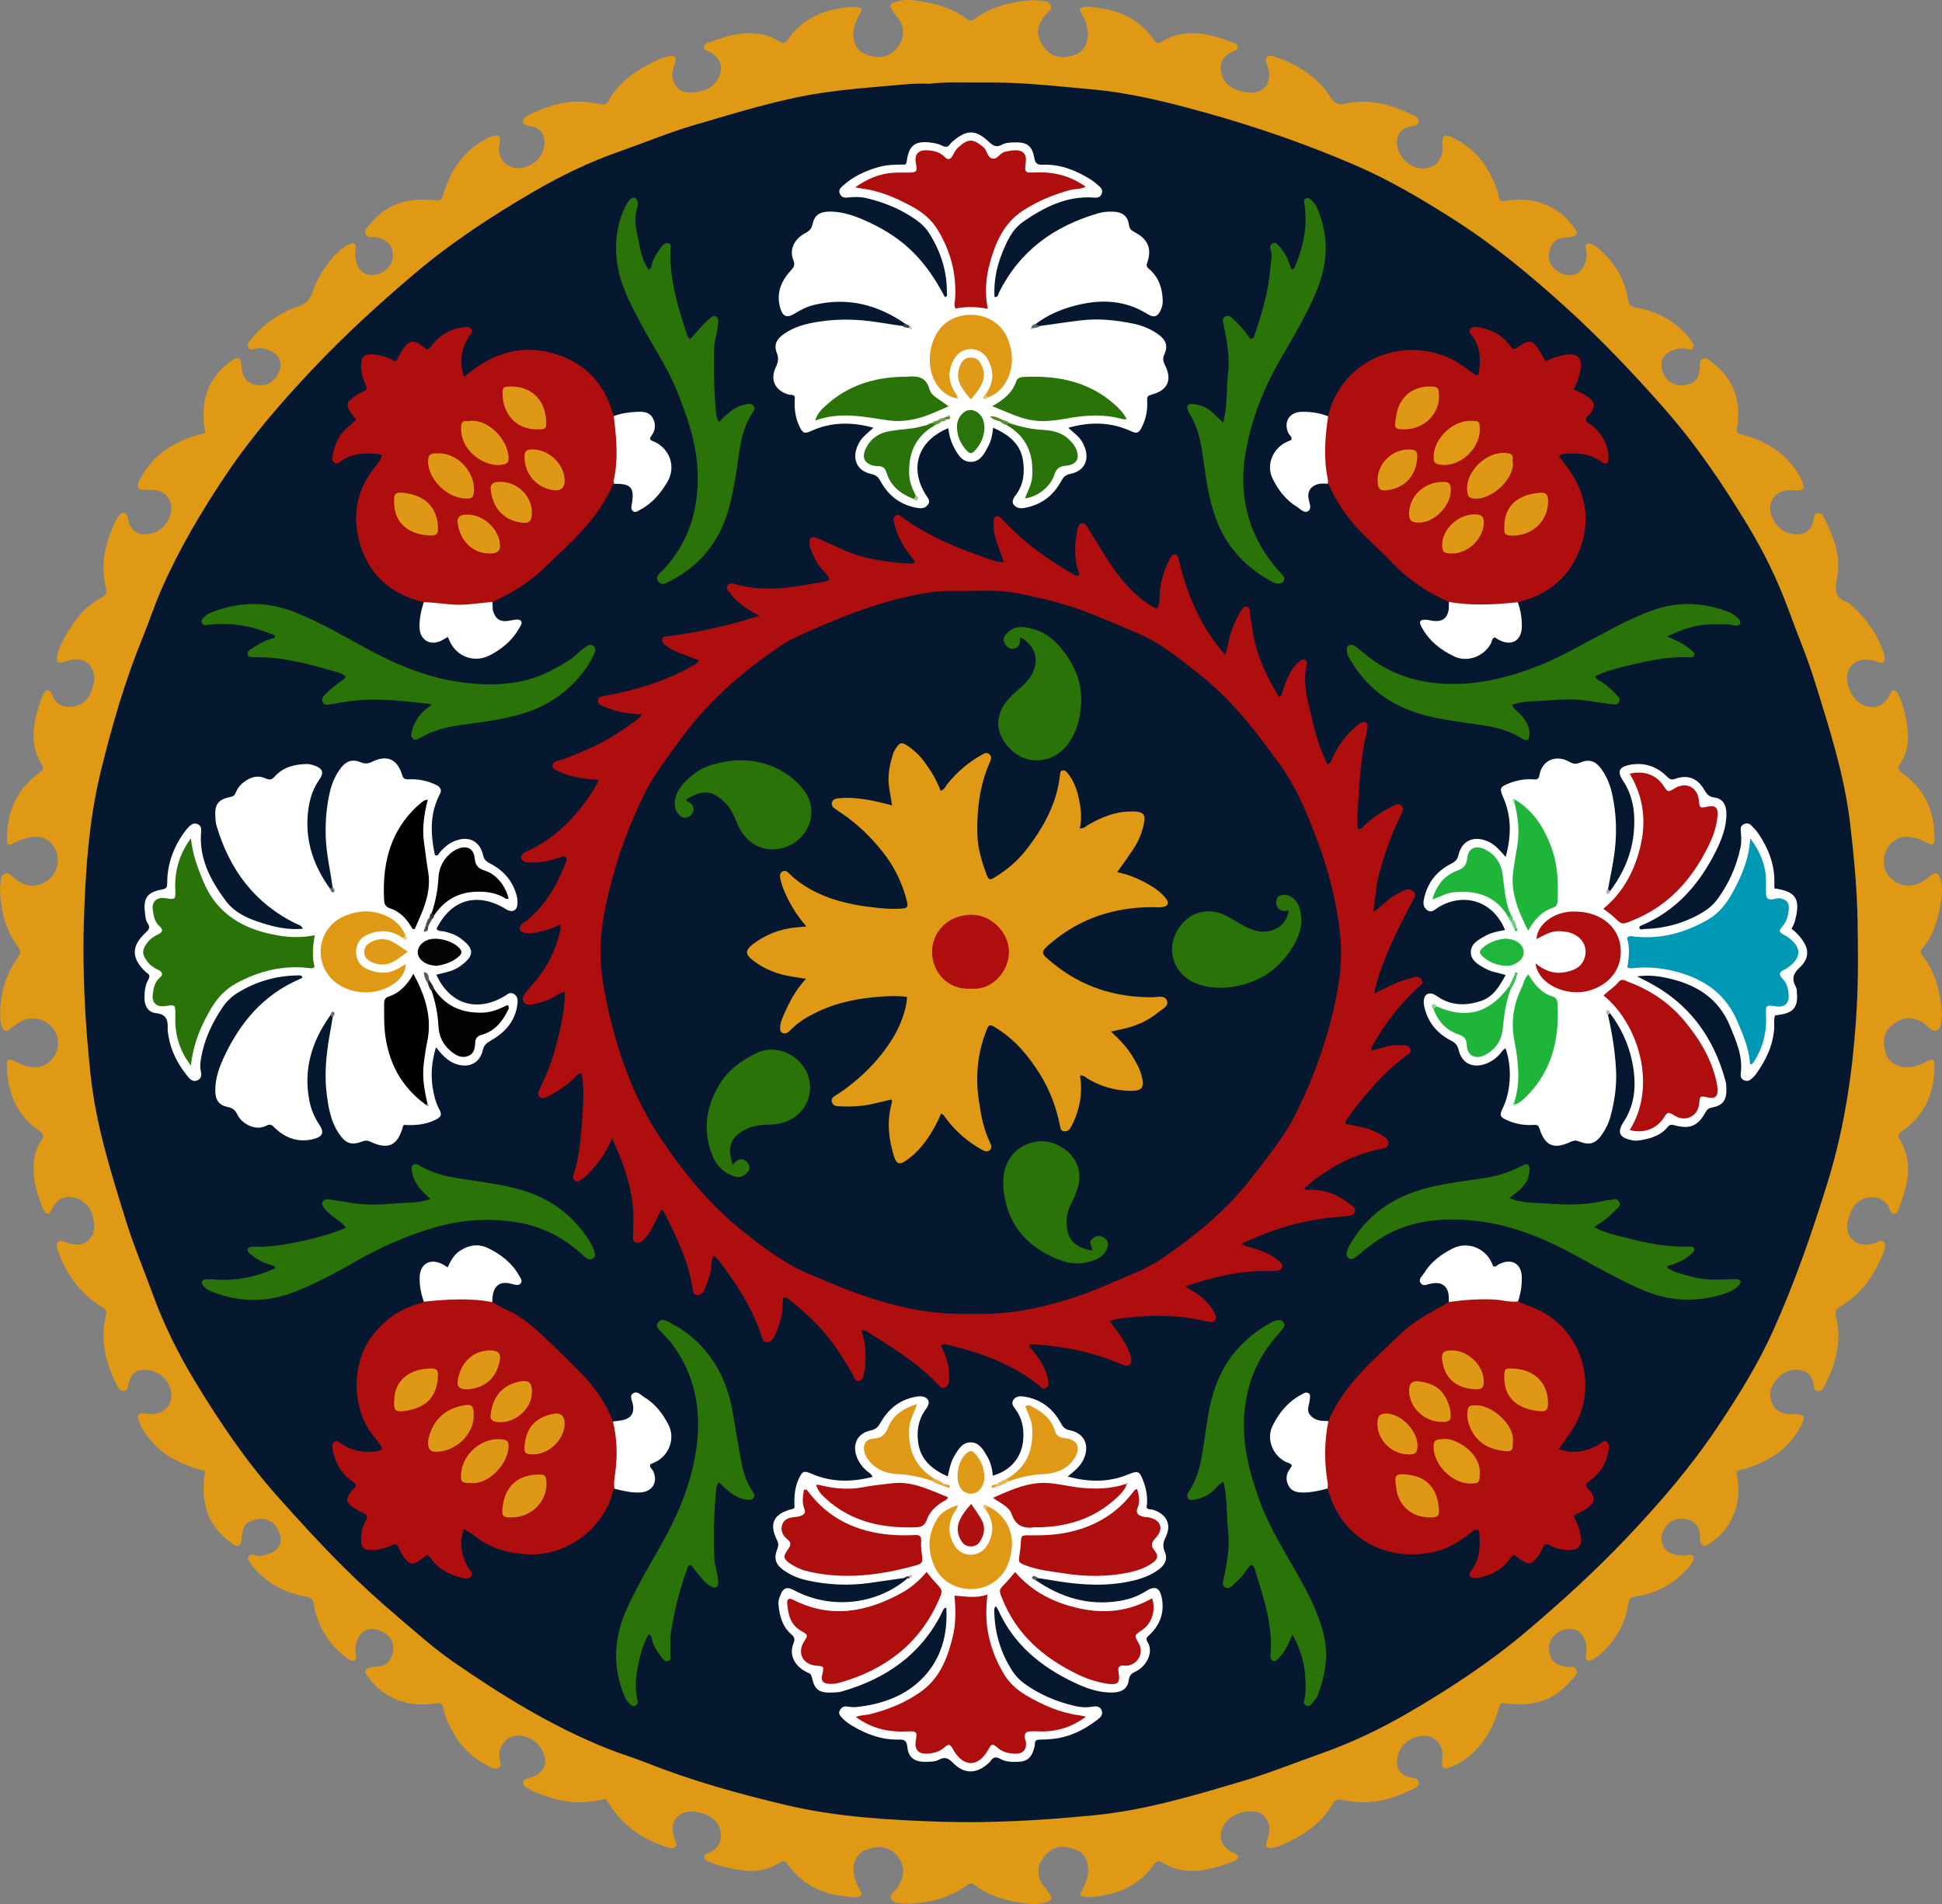 <svg xmlns="http://www.w3.org/2000/svg" xmlns:xlink="http://www.w3.org/1999/xlink" version="1.1" id="Layer_1" x="0px" y="0px" style="enable-background:new 0 0 612 792;" xml:space="preserve" viewBox="31.8 105.67 552.82 541.99">
<rect x="31.8" y="105.67" width="552.82" height="541.99" fill="#808080" stroke="none"/>
<style type="text/css">
	.st0{fill:#DF9915;}
	.st1{fill:#06182F;}
	.st2{fill:#AE0E0E;}
	.st3{fill:#FFFFFF;}
	.st4{fill:#297309;}
	.st5{fill:#5C6271;}
	.st6{fill:#A5B3BB;}
	.st7{fill:#596B7A;}
	.st8{fill:#595667;}
	.st9{fill:#404658;}
	.st10{fill:#B8B2BA;}
	.st11{fill:#726B7A;}
	.st12{fill:#5A3448;}
	.st13{fill:#2A730A;}
	.st14{fill:#2B740B;}
	.st15{fill:#DF9A17;}
	.st16{fill:#5B8326;}
	.st17{fill:#608E39;}
	.st18{fill:#6F9E54;}
	.st19{fill:#689442;}
	.st20{fill:#99C79D;}
	.st21{fill:#EBBE6B;}
	.st22{fill:#B8C8CE;}
	.st23{fill:#547E1B;}
	.st24{fill:#96AC6D;}
	.st25{fill:#A7CFD4;}
	.st26{fill:#010101;}
	.st27{fill:#020202;}
	.st28{fill:#040404;}
	.st29{fill:#292727;}
	.st30{fill:#5C5959;}
	.st31{fill:#504C4C;}
	.st32{fill:#343030;}
	.st33{fill:#4F4C4C;}
	.st34{fill:#EBC477;}
	.st35{fill:#97AEAE;}
	.st36{fill:#3E2E2E;}
	.st37{fill:#382E2E;}
	.st38{fill:#DF9815;}
	.st39{fill:#0099B5;}
	.st40{fill:#1EB53A;}
	.st41{fill:#1FB53B;}
	.st42{fill:#20B63C;}
	.st43{fill:#41C15A;}
	.st44{fill:#6CCD7B;}
	.st45{fill:#51C667;}
	.st46{fill:#93CF8A;}
	.st47{fill:#99D99B;}
	.st48{fill:#3BBC4E;}
	.st49{fill:#8AD99B;}
	.st50{fill:#43BC4E;}
	.st51{fill:#DF9916;}
	.st52{fill:#AF1010;}
	.st53{fill:#E9B759;}
	.st54{fill:#E6AC41;}
	.st55{fill:#EDBE6B;}
	.st56{fill:#E6A026;}
	.st57{fill:#E6A530;}
	.st58{fill:#BEB9C0;}
	.st59{fill:#EBA7A7;}
</style>
<g>
	<path class="st0" d="M90.25,524.4c-3.1-0.72-5.92-1.79-8.62-3.17c-4.05-2.06-7.03-5.2-9.38-8.97c-0.35-0.57-0.6-1.22-0.82-1.85   c-0.73-2.08-0.48-2.43,1.67-2.35c0.69,0.03,1.38,0.15,2.06,0.12c3.79-0.13,6.07-3.06,5.24-6.72c-0.72-3.18-3.24-5.4-6.54-5.78   c-3.01-0.34-4.56,0.71-5.43,3.6c-0.26,0.86-0.03,2.18-1.31,2.32c-1.31,0.14-1.74-1.06-2.22-2c-3.03-5.93-4.48-12.11-3.1-18.75   c0.48-2.33,0.39-2.29-1.66-3.59c-5.84-3.72-9.53-9.06-11.81-15.42c-0.19-0.54-0.37-1.12-0.37-1.68c0-0.94,0.56-1.44,1.54-1.2   c0.76,0.18,1.48,0.53,2.23,0.73c4.07,1.06,7.11-1.3,6.83-5.43c-0.19-2.88-1.05-5.49-3.9-7.02c-3.11-1.67-6.04-0.92-7.81,2.08   c-0.24,0.42-0.39,0.89-0.65,1.29c-0.5,0.8-1.1,0.67-1.66,0.06c-0.19-0.21-0.32-0.49-0.43-0.75c-1.89-4.5-3.21-9.12-2.6-14.06   c0.24-1.92,0.82-3.79,1.96-5.4c0.87-1.23,0.89-1.97-0.56-2.96c-6.21-4.24-8.77-10.43-9.15-17.61c-0.16-2.95,0.21-3.14,2.8-1.83   c1.88,0.94,3.87,1.59,5.95,1.38c4.75-0.49,7.41-6.48,4.76-10.5c-2.28-3.48-6.85-4.39-10.29-2.05c-0.89,0.6-1.72,1.29-2.6,1.9   c-0.83,0.58-1.47,0.31-1.91-0.54c-0.45-0.88-0.57-1.83-0.6-2.81c-0.2-6.36,1.4-12.23,5.14-17.44c0.77-1.07,0.77-1.64-0.01-2.7   c-3.53-4.75-4.96-10.2-5.19-16c-0.03-0.67,0.02-1.35,0.1-2.02c0.13-1.14,0.12-2.5,1.4-2.96c1.05-0.39,1.77,0.68,2.49,1.26   c2.17,1.72,4.41,2.85,7.3,1.89c4.75-1.57,6.72-7.04,3.86-11.08c-1.4-1.97-3.51-2.73-5.93-2.46c-1.77,0.19-3.42,0.75-5.01,1.6   c-1.84,0.99-2.29,0.75-2.26-1.25c0.11-7.31,2.57-13.58,8.65-18.18c1.99-1.5,2.04-1.51,0.88-3.5c-1.3-2.24-1.87-4.64-1.92-7.19   c-0.08-4.13,1.12-7.99,2.61-11.78c0.24-0.62,0.52-1.37,1.29-1.47c0.87-0.11,1.09,0.7,1.34,1.31c0.97,2.33,2.81,3.58,5.28,3.43   c2.6-0.16,4.64-1.49,5.7-3.96c0.58-1.34,1-2.7,1.01-4.19c0.03-3.79-2.84-6.09-6.61-5.22c-0.57,0.13-1.13,0.34-1.69,0.51   c-2.11,0.63-2.68,0.12-2.14-2.03c0.26-1.02,0.57-2.06,1.05-3c2.74-5.43,6.08-10.4,11.72-13.37c1.49-0.79,1.18-1.8,0.93-2.92   c-1.45-6.41-0.14-12.44,2.63-18.26c0.37-0.78,0.8-1.57,1.36-2.21c0.86-0.97,1.76-0.78,2.22,0.39c0.21,0.54,0.27,1.13,0.43,1.68   c0.79,2.61,2.59,3.69,5.35,3.37c3.06-0.36,5.04-2.08,6.2-4.73c1.58-3.65-0.38-8.02-5.47-7.85c-4.04,0.13-4.41-0.48-2.33-4.05   c3.45-5.92,8.8-9.47,15.35-11.43c0.83-0.25,1.67-0.46,2.64-0.72c-0.5-2.58-0.64-5.05-0.39-7.54c0.55-5.66,3.44-9.94,8.09-13.17   c1.5-1.04,2.33-0.66,2.56,1.07c0.06,0.48,0.03,0.97,0.09,1.44c0.46,3.38,2.95,5.11,6.49,4.51c2.74-0.46,5.06-3.86,4.48-6.56   c-0.51-2.36-3.46-4.1-6.51-3.85c-0.9,0.07-2.05,0.95-2.61-0.33c-0.44-1,0.5-1.81,1.09-2.53c3.47-4.24,7.92-7.22,13.1-9.03   c2.12-0.74,3.33-1.77,4.08-3.94c1.32-3.84,3.41-7.37,6.21-10.43c1.32-1.45,2.79-2.72,4.65-3.48c1.02-0.41,1.55-0.01,1.48,1.01   c-0.09,1.44-0.31,2.85,0.21,4.29c0.94,2.59,2.3,3.67,4.69,3.56c2.67-0.12,5.11-2.05,5.56-4.4c0.64-3.34-1.19-5.74-4.66-6.31   c-1-0.17-2.38,0.3-2.93-0.87c-0.62-1.32,0.65-2.09,1.34-2.97c4.56-5.74,10.74-7.45,17.83-6.75c2.33,0.23,2.31,0.3,3.01-2   c1.65-5.4,4.41-10.08,9.08-13.53c1.42-1.05,2.88-2.02,4.59-2.56c2.03-0.64,2.56-0.22,2.32,1.78c-0.05,0.38-0.21,0.75-0.24,1.13   c-0.34,4.11,3.22,6.96,7.28,5.83c3.53-0.98,5.71-3.77,5.65-7.21c-0.04-2.36-1.14-3.77-3.48-4.4c-0.56-0.15-1.18-0.15-1.72-0.35   c-1.01-0.39-1.24-1.29-0.49-2.05c0.46-0.47,1.08-0.83,1.69-1.12c5.87-2.78,11.94-4.46,18.53-3.04c0.48,0.1,0.99,0.06,1.46,0.2   c1.13,0.33,1.76-0.03,2.34-1.06c3.18-5.68,8.43-9.01,14.21-11.68c0.88-0.41,1.85-0.65,2.81-0.85c1.84-0.38,2.37,0.19,1.82,1.91   c-0.36,1.1-0.79,2.18-0.75,3.37c0.1,3.11,2.06,5.09,5.22,5c2.92-0.09,5.69-0.71,7.43-3.37c2.16-3.3,1.37-6.38-2.14-8.25   c-0.59-0.32-1.44-0.39-1.5-1.19c-0.08-0.98,0.82-1.24,1.53-1.5c4.92-1.76,9.85-3.35,15.23-2.17c1.77,0.39,3.35,1.11,4.85,2.02   c0.96,0.58,1.53,0.42,2.16-0.5c4.25-6.16,10.48-8.76,17.78-9.36c0.49-0.04,0.99-0.05,1.47-0.02c1.89,0.13,2.13,0.48,1.25,2.08   c-0.71,1.29-1.3,2.6-1.61,4.02c-0.64,2.91,0.45,5.98,2.71,7.06c3.03,1.44,6.51,1.7,9.01-0.85c2.36-2.4,2.99-5.53,1.47-8.2   c-0.62-1.08-1.51-2.02-2.22-3.06c-0.95-1.39-0.74-1.95,0.9-2.51c2.01-0.69,4.1-0.6,6.13-0.31c5.1,0.71,10.05,1.96,14.17,5.22   c1.11,0.88,1.71,0.24,2.53-0.32c4.72-3.27,10.09-4.63,15.77-5.04c0.68-0.05,1.38-0.02,2.06,0.05c1.25,0.13,2.77,0.05,3.42,1.25   c0.69,1.27-0.73,2.08-1.41,2.91c-2.96,3.6-2.71,6.33-0.05,9.65c1.94,2.42,5.19,2.92,8.64,1.58c2.41-0.94,3.67-3.32,3.47-6.41   c-0.08-1.18-0.42-2.27-0.8-3.36c-0.38-1.08-1.34-1.9-1.47-3.12c0.99-0.95,2.22-0.69,3.36-0.6c7.3,0.59,13.54,3.17,17.76,9.37   c0.63,0.93,1.24,1,2.19,0.43c6.85-4.14,13.62-2.18,20.37,0.32c0.66,0.24,1.35,0.58,1.26,1.39c-0.07,0.62-0.7,0.84-1.26,1.06   c-2.33,0.93-3.74,2.65-3.59,5.11c0.17,2.69,1.65,4.69,4.26,5.75c1.09,0.45,2.23,0.75,3.41,0.88c4.32,0.47,6.94-2.46,5.91-6.62   c-0.09-0.37-0.16-0.76-0.28-1.12c-0.26-0.79-0.95-1.59-0.08-2.38c0.82-0.75,1.74-0.19,2.51,0.07c6.39,2.17,11.86,5.68,15.52,11.35   c1.16,1.79,2.27,2.33,4.23,1.88c6.02-1.4,11.7-0.09,17.22,2.27c0.54,0.23,1.08,0.47,1.6,0.75c0.94,0.5,2.2,0.91,2.05,2.17   c-0.14,1.18-1.42,1.06-2.35,1.28c-2.94,0.72-4.23,2.67-3.76,5.58c0.53,3.28,3.74,6.33,7.05,6.4c3.64,0.07,6.02-2.43,5.83-6.13   c-0.19-3.61,0.48-4.02,3.84-2.19c3.94,2.15,7.15,5.11,9.27,9.07c1.23,2.3,2.44,4.64,2.9,7.24c0.22,1.25,0.82,1.44,2.06,1.23   c5.57-0.95,10.75,0,15.37,3.37c1.77,1.29,3.12,2.94,4.36,4.68c0.86,1.21,0.49,1.9-1.03,2.18c-0.67,0.13-1.36,0.2-2.05,0.23   c-2.3,0.1-3.57,1.36-4.17,3.44c-0.65,2.26-0.17,4.22,1.69,5.73c1.69,1.37,3.64,1.96,5.77,1.17c1.79-0.66,3.24-3.55,3.04-5.84   c-0.05-0.57-0.28-1.14-0.29-1.7c-0.02-1.03,0.53-1.41,1.52-0.99c1.1,0.46,2.05,1.14,2.91,1.95c3.88,3.62,6.54,7.91,7.5,13.14   c0.48,2.64,0.53,2.61,3.11,3.12c5.27,1.04,9.76,3.48,13.43,7.32c0.67,0.7,1.22,1.51,1.78,2.3c0.4,0.56,0.76,1.21,0.25,1.86   c-0.43,0.53-1.06,0.36-1.64,0.2c-0.87-0.24-1.73-0.26-2.62-0.06c-3.63,0.79-5.19,2.81-4.51,5.86c0.72,3.22,3.51,5.02,6.83,4.4   c2.61-0.49,3.63-1.72,3.94-4.64c0.11-1-0.35-2.3,0.95-2.8c1.23-0.47,1.98,0.63,2.79,1.25c5.81,4.44,7.84,10.38,7.02,17.4   c-0.35,2.97-0.67,2.36,2.21,3.22c5.7,1.7,10.59,4.57,14.1,9.44c0.74,1.03,1.44,2.07,1.92,3.24c1.05,2.57,0.72,3.03-2.07,2.88   c-3.97-0.21-6.26,1.26-6.83,4.4c-0.53,2.91,1.92,6.79,4.99,7.73c4.5,1.37,6.91-0.64,7.29-3.85c0.09-0.77,0.14-1.63,1.16-1.76   c0.92-0.12,1.45,0.52,1.8,1.24c2.64,5.34,4.93,10.76,3.8,16.9c-0.56,3.09-1.15,6.12,3.04,7.26c4.57,3.71,7.89,8.29,9.98,13.73   c0.17,0.45,0.29,0.92,0.36,1.39c0.32,2.05-0.15,2.49-2.16,1.78c-2.04-0.71-4-0.97-5.97,0.13c-1.07,0.6-1.81,1.4-2.18,2.6   c-1,3.26,0.92,7.88,4.01,9.44c3.03,1.54,5.83,0.73,7.54-2.16c0.15-0.25,0.29-0.51,0.4-0.77c0.23-0.55,0.46-1.13,1.18-1.07   c0.67,0.06,0.94,0.65,1.18,1.17c1.29,2.74,2.05,5.63,2.49,8.59c0.58,3.9,0.31,7.73-1.98,11.14c-0.89,1.33-0.41,1.92,0.75,2.75   c6.3,4.49,9,10.75,9.01,18.24c0,2.25-0.31,2.42-2.33,1.38c-2.05-1.05-4.19-1.84-6.49-1.52c-4.83,0.66-7.29,6.94-4.34,10.84   c2.37,3.14,6.62,3.89,9.93,1.74c0.82-0.53,1.54-1.21,2.36-1.74c1.42-0.92,1.99-0.68,2.52,0.96c0.93,2.88,0.43,5.76-0.15,8.59   c-0.84,4.08-2.1,8.05-4.91,11.32c-0.77,0.9-0.5,1.4,0.12,2.19c3.68,4.69,4.9,10.21,5.43,15.94c0.05,0.57,0.04,1.17-0.09,1.73   c-0.26,1.19,0.02,2.78-1.25,3.39c-1.41,0.68-2.28-0.78-3.21-1.52c-3.8-2.99-7.23-2.12-10.07,0.48c-2.32,2.11-2.13,4.79-1.37,7.53   c0.69,2.49,2.6,3.61,4.93,3.99c2.18,0.35,4.26-0.33,6.23-1.32c2.48-1.24,2.77-1.08,2.71,1.68c-0.18,7.37-2.91,13.52-9.17,17.87   c-1.09,0.76-1.39,1.34-0.66,2.56c4.01,6.63,2.11,13.19-0.4,19.72c-0.24,0.63-0.59,1.34-1.4,1.28c-0.65-0.04-0.84-0.7-1.08-1.24   c-0.7-1.56-1.71-2.78-3.49-3.27c-2.71-0.74-5.9,0.55-7.22,3.15c-0.61,1.19-1.05,2.51-1.3,3.82c-0.8,4.2,2.53,7.17,6.77,6.13   c0.29-0.07,0.56-0.2,0.85-0.25c0.84-0.12,1.67-1.07,2.48-0.38c0.99,0.85,0.48,2.05,0.12,2.98c-2.43,6.27-6.03,11.71-12.02,15.25   c-1.39,0.82-1.9,1.5-1.49,3.15c1.5,6.06,0.32,11.85-2.21,17.45c-0.4,0.88-0.84,1.74-1.31,2.59c-0.4,0.71-0.99,1.29-1.89,1.06   c-0.78-0.2-0.87-0.95-0.98-1.63c-0.29-1.79-0.91-3.44-2.85-4.04c-2.54-0.8-4.92-0.28-6.83,1.53c-1.91,1.81-3.17,3.98-2.47,6.73   c0.69,2.73,2.78,4.09,6.01,4c3.67-0.1,4.11,0.53,2.31,3.77c-2.07,3.71-4.96,6.73-8.72,8.83c-2.3,1.28-4.72,2.35-7.31,3.03   c-2.48,0.65-2.11,0.41-1.79,2.7c0.72,5.17-0.18,9.96-3.35,14.26c-1.29,1.76-2.95,3.1-4.71,4.34c-1.5,1.05-2.34,0.65-2.59-1.1   c-0.07-0.48-0.07-0.96-0.08-1.44c-0.04-2.19-1.13-3.63-3.24-4.32c-2.3-0.76-4.72-0.15-6.16,1.6c-1.45,1.77-2.12,3.81-1,5.92   c1.18,2.24,3.51,2.57,5.81,2.71c0.47,0.03,0.96-0.23,1.44-0.27c1.21-0.09,1.7,0.49,1.25,1.56c-0.46,1.07-1.19,1.99-2.01,2.84   c-3.92,4.05-8.63,6.68-14.3,7.45c-1.47,0.2-1.95,0.73-2.15,2.1c-0.82,5.54-3.46,10.18-7.6,14.02c-0.86,0.8-1.79,1.52-2.89,1.97   c-1.14,0.48-1.79,0.08-1.59-1.13c0.22-1.35,0.35-2.63-0.1-3.97c-0.97-2.89-2.73-4.11-5.47-3.64c-2.99,0.5-5.21,3.16-4.94,5.91   c0.27,2.84,1.65,4.17,4.61,4.73c1.09,0.2,2.65-0.39,3.17,0.95c0.55,1.4-0.89,2.23-1.65,3.15c-4.67,5.63-10.87,7.27-17.96,6.43   c-2.02-0.24-2.01-0.29-2.53,1.57c-1.69,5.94-4.73,10.98-9.98,14.58c-1.38,0.94-2.81,1.77-4.46,2.18c-1.14,0.28-1.72-0.09-1.67-1.26   c0.04-0.87,0.19-1.73,0.16-2.6c-0.12-3.8-3.39-6.14-7.12-5.07c-3.21,0.92-5.24,2.96-5.75,6.27c-0.42,2.77,0.89,4.69,3.67,5.38   c0.93,0.23,2.24,0.08,2.43,1.2c0.25,1.42-1.16,1.85-2.19,2.34c-5.78,2.74-11.75,4.4-18.24,3.02c-0.48-0.1-0.99-0.07-1.46-0.19   c-1.22-0.31-1.97,0.05-2.62,1.18c-3.31,5.72-8.62,9.1-14.56,11.7c-0.8,0.35-1.67,0.58-2.54,0.73c-1.63,0.29-2.21-0.33-1.65-1.92   c0.66-1.86,1.17-3.66,0.26-5.59c-0.76-1.62-1.89-2.6-3.78-2.79c-3.77-0.38-7.5,1.38-8.94,4.32c-1.34,2.73-0.54,5.41,2.11,6.98   c0.5,0.3,1.09,0.45,1.58,0.76c0.74,0.46,0.8,1.06,0.14,1.65c-0.21,0.19-0.48,0.33-0.75,0.44c-4.99,1.89-10,3.48-15.49,2.36   c-1.78-0.36-3.38-1.03-4.87-1.97c-1.08-0.68-1.69-0.46-2.39,0.55c-4.34,6.28-10.74,8.72-18.14,9.26c-0.58,0.04-1.19,0.01-1.77-0.07   c-1-0.14-1.4-0.63-0.8-1.58c1.11-1.74,1.89-3.58,1.99-5.67c0.14-2.77-0.98-5.16-3.13-6.03c-2.85-1.15-5.79-1.58-8.3,0.7   c-2.33,2.12-4.22,5.71-1.21,9.56c0.6,0.76,1.25,1.5,1.78,2.31c0.72,1.11,0.5,1.66-0.82,2.15c-2.09,0.77-4.28,0.69-6.42,0.4   c-5.11-0.7-10.05-1.98-14.18-5.2c-1.12-0.87-1.69-0.27-2.52,0.3c-5.17,3.53-10.98,5.01-17.23,5.03c-0.2,0-0.39-0.01-0.59-0.03   c-1.26-0.14-2.78-0.06-3.4-1.28c-0.63-1.25,0.76-2.05,1.43-2.93c2.81-3.73,2.59-7.41-0.66-10.3c-2.39-2.13-5.63-1.91-8.57-0.55   c-2.14,0.99-3.31,3.76-2.91,6.45c0.27,1.84,1.01,3.51,1.99,5.1c0.55,0.9,0.21,1.43-0.83,1.6c-1.59,0.25-3.13-0.13-4.69-0.32   c-6.17-0.76-11.14-3.56-14.88-8.44c-1.29-1.68-1.31-1.72-3.21-0.66c-3.59,2-7.39,2.45-11.4,1.68c-2.7-0.52-5.39-1.1-7.92-2.19   c-0.69-0.3-1.62-0.47-1.61-1.46c0-0.84,0.8-0.97,1.42-1.24c2.2-0.95,3.42-2.58,3.32-4.97c-0.11-2.5-1.3-4.4-3.61-5.55   c-1.42-0.7-2.93-1.11-4.53-1.16c-3.65-0.13-5.94,2.23-5.55,5.79c0.08,0.76,0.39,1.49,0.58,2.23c0.18,0.7,0.87,1.38,0.04,2.1   c-0.74,0.64-1.49,0.27-2.22,0.04c-6.65-2.13-12.19-5.76-16.05-11.58c-1.66-2.5-0.78-2.32-3.89-1.7   c-6.39,1.27-12.29-0.06-18.06-2.58c-0.63-0.27-1.22-0.62-1.82-0.96c-0.72-0.41-1.3-0.95-1.1-1.85c0.18-0.8,0.94-0.87,1.61-1.04   c4.39-1.16,5.79-4.49,3.47-8.32c-1.35-2.22-3.49-3.43-6.02-3.73c-3.46-0.41-6.3,2.73-5.9,6.35c0.1,0.92,0.83,2.03-0.11,2.69   c-1.08,0.77-2.26-0.01-3.27-0.52c-4.22-2.13-7.5-5.26-9.76-9.35c-1.22-2.2-2.33-4.49-2.84-6.96c-0.28-1.34-0.7-1.64-2.14-1.41   c-5.67,0.93-10.94-0.07-15.59-3.6c-1.59-1.2-2.76-2.75-3.94-4.28c-0.97-1.27-0.53-2.08,1.07-2.37c0.68-0.12,1.36-0.22,2.05-0.25   c2.35-0.11,3.5-1.55,4.08-3.56c0.67-2.34-0.12-4.56-2.11-5.88c-1.8-1.19-3.73-1.71-5.83-0.68c-0.84,0.41-1.37,1.1-1.75,1.89   c-0.63,1.33-0.99,2.7-0.83,4.2c0.09,0.8,0.64,1.86-0.43,2.31c-0.89,0.37-1.68-0.4-2.35-0.92c-4.85-3.72-7.85-8.56-8.99-14.48   c-0.46-2.37-0.41-2.36-3-2.87c-5.28-1.02-9.77-3.45-13.44-7.31c-0.6-0.63-1.17-1.31-1.64-2.04c-0.39-0.61-1.13-1.26-0.52-2.07   c0.5-0.66,1.23-0.39,1.91-0.21c1.09,0.28,2.12,0.1,3.18-0.23c2.61-0.82,3.83-2.02,3.99-4.06c0.17-2.13-1.45-4.82-3.41-5.68   c-1.85-0.82-4.99-0.3-6.39,1.01c-0.53,0.5-0.7,1.13-0.92,1.77c-0.33,0.93-0.31,1.89-0.42,2.85c-0.2,1.74-1.06,2.13-2.55,1.09   c-3.89-2.72-6.68-6.2-7.7-10.89C89.53,530.98,89.57,527.76,90.25,524.4z"/>
	<path class="st1" d="M296.18,129.52c4.91-0.6,10.32-0.31,15.71-0.36c4.6-0.05,9.24,0.12,13.85,0.45   c5.49,0.39,10.96,0.98,16.44,1.46c11.22,0.98,22.06,3.68,32.85,6.69c14.49,4.05,28.66,8.95,42.44,14.89   c9.83,4.23,19,9.67,28.01,15.39c11.61,7.38,22.11,16.09,32.22,25.27c9.89,8.98,19.05,18.64,27.87,28.66   c9.06,10.28,16.65,21.51,23.67,33.12c4.61,7.62,8.57,15.63,11.62,24c2.51,6.89,5.4,13.65,7.58,20.67   c4.11,13.28,8.41,26.52,10.03,40.38c1.06,9.09,1.95,18.2,2.11,27.37c0.15,8.37,0.23,16.75-0.24,25.1   c-0.94,16.78-3.25,33.33-8.25,49.51c-4.45,14.41-9.37,28.63-15.57,42.39c-4.29,9.53-9.84,18.43-15.66,27.16   c-7.62,11.43-16.55,21.82-26.01,31.77c-8.92,9.39-18.49,18.11-28.4,26.51c-10.56,8.94-22.06,16.49-34,23.41   c-7.77,4.51-15.94,8.41-24.47,11.42c-7.4,2.61-14.66,5.56-22.2,7.81c-14.12,4.2-28.22,8.46-42.99,9.85   c-7.43,0.7-14.87,1.32-22.35,1.62c-6.79,0.27-13.57,0.41-20.33,0.19c-14.94-0.47-29.9-1.31-44.48-4.75   c-13.37-3.16-26.63-6.83-39.42-11.9c-3.83-1.52-7.78-2.7-11.61-4.23c-15.77-6.32-30.05-15.15-43.89-24.74   c-5.55-3.85-10.54-8.39-15.68-12.73c-5.5-4.66-10.83-9.55-15.92-14.64c-6.33-6.33-12.36-12.94-18.32-19.63   c-9.05-10.16-16.56-21.33-23.54-32.85c-4.71-7.78-8.78-15.96-11.89-24.51c-2.54-6.99-5.45-13.84-7.66-20.95   c-4.3-13.83-8.67-27.65-10.16-42.11c-0.77-7.47-1.41-14.95-1.7-22.47c-0.25-6.46-0.38-12.91-0.2-19.36   c0.43-14.84,1.32-29.69,4.86-44.16c3.14-12.83,6.81-25.55,11.82-37.83c1.97-4.83,3.57-9.79,5.7-14.57   c4.97-11.17,11.18-21.64,17.99-31.82c7.37-11.02,16.03-21,25.13-30.61c8.97-9.47,18.6-18.27,28.59-26.74   c10.56-8.95,22.06-16.49,33.98-23.43c7.77-4.52,15.93-8.45,24.46-11.44c7.21-2.54,14.28-5.48,21.64-7.62   c11.87-3.44,23.65-7.2,35.95-9.05c6.62-0.99,13.27-1.53,19.93-2.09C289.03,129.72,292.36,129.33,296.18,129.52z"/>
	<path class="st2" d="M347.7,481.72c1.65,2.24,3.15,4.14,4.33,6.24c0.76,1.36,1.47,2.75,1.74,4.28c0.35,1.97-0.63,2.68-2.53,1.86   c-5.42-2.35-11.07-3.97-16.92-4.84c-3.09-0.46-6.21-0.89-9.35-0.9c-0.45,0.94,0.39,1.23,0.76,1.68c1.68,2.04,3.16,4.19,3.98,6.71   c0.21,0.64,0.39,1.29,0.48,1.96c0.11,0.77,0.15,1.6-0.66,2.07c-0.93,0.55-1.42-0.25-2-0.72c-7.52-6.15-16.46-9.27-25.78-11.57   c-0.65-0.16-1.34-0.35-2.1,0.15c1.28,2.59,2.28,5.29,2.3,8.24c0,0.57,0.08,1.15,0.03,1.72c-0.08,0.9-0.38,1.77-1.32,2.1   c-0.93,0.33-1.41-0.5-1.92-1.03c-5.52-5.75-12.19-10.02-18.93-14.2c-0.79-0.49-1.53-1.17-2.8-1.25c0.88,2.95,1.35,5.87,1.16,8.86   c-0.07,1.16-0.09,2.31-0.44,3.43c-0.27,0.88-0.03,2.1-1.37,2.25c-1.15,0.13-1.34-0.97-1.74-1.69c-1.5-2.72-3.18-5.32-4.93-7.89   c-3.66-5.34-8.35-9.71-13.44-13.71c-0.37-0.29-0.76-0.63-1.52-0.42c-0.22,2.08-0.11,4.29-0.77,6.41c-0.49,1.57-0.94,3.14-1.74,4.6   c-0.47,0.86-0.97,1.77-2.17,1.66c-1.11-0.1-1.26-1.04-1.53-1.88c-2.62-8.01-7.22-14.94-12.32-21.6c-0.29-0.38-0.65-0.7-0.99-1.03   c-0.04-0.04-0.17,0-0.52,0.02c-0.4,1.48-0.32,3.12-0.67,4.67c-0.36,1.63-1,3.12-1.6,4.64c-0.37,0.93-0.94,1.81-2.08,1.77   c-1.37-0.05-1.33-1.31-1.46-2.18c-1.11-7.26-4.22-13.8-7.47-20.3c-0.26-0.52-0.54-1.03-0.85-1.51c-0.09-0.14-0.32-0.2-0.5-0.32   c-0.99,1.96-1.97,3.93-2.98,5.88c-0.58,1.13-1.42,2.08-2.38,2.93c-0.55,0.48-1.16,0.79-1.88,0.54c-0.79-0.27-0.85-0.99-0.84-1.68   c0.03-1.54,0.12-3.09,0.13-4.63c0.07-8.08-2.46-15.5-6.04-23.28c-1.49,3.42-3.3,6.07-5.43,8.5c-1.02,1.17-2.01,2.38-3.35,3.23   c-0.58,0.36-1.22,0.75-1.9,0.21c-0.52-0.41-0.54-1.02-0.35-1.59c1.84-5.56,2.13-11.35,2.57-17.1c0.3-3.91,0.48-7.86-0.25-11.8   c-1.23,0-1.6,0.92-2.19,1.46c-2.31,2.14-4.92,3.84-7.72,5.27c-0.76,0.39-1.49,0.54-2.14-0.16c-0.56-0.61-0.35-1.21-0.02-1.86   c3.63-7.14,5.71-14.73,6.94-22.58c0.27-1.72,0.38-3.44,0.29-5.33c-1.4,0.19-2.33,1.11-3.42,1.65c-1.95,0.95-3.97,1.67-6.13,1.99   c-0.8,0.12-1.61,0.02-2.09-0.75c-0.46-0.75-0.28-1.51,0.21-2.16c0.76-1.01,1.54-2,2.38-2.94c3.77-4.22,6.29-9.06,7.63-14.5   c0.18-0.73,0.49-1.47,0.02-2.37c-2.19,1.09-4.51,1.78-6.9,2.24c-1.08,0.21-2.16,0.34-3.21,0.02c-1.47-0.45-1.71-1.56-0.57-2.58   c0.5-0.45,1.14-0.76,1.66-1.2c5.19-4.43,8.45-10.08,10.76-16.33c0.17-0.45,0.4-0.96,0.03-1.36c-0.5-0.55-1.09-0.17-1.63,0.02   c-2.71,0.92-5.49,1.48-8.37,1.45c-0.58-0.01-1.21,0-1.74-0.2c-1.19-0.45-1.33-1.75-0.32-2.5c0.31-0.23,0.69-0.36,1.05-0.52   c8.11-3.75,13.96-9.86,18.66-17.16c0.52-0.81,0.99-1.66,1.45-2.51c0.08-0.14-0.01-0.37-0.03-0.7c-2.12-0.1-4.25-0.26-6.35-0.74   c-1.73-0.4-3.41-0.93-4.99-1.73c-0.68-0.34-1.59-0.59-1.56-1.53c0.03-0.94,0.87-1.18,1.65-1.39c2.66-0.74,5.15-1.9,7.68-2.96   c5.09-2.14,9.74-5.03,14.16-8.28c0.67-0.49,1.43-0.97,1.93-1.98c-3.27-0.07-6.34-0.5-9.27-1.62c-0.46-0.18-0.94-0.3-1.38-0.51   c-0.87-0.4-2.01-0.7-1.77-1.96c0.2-1.07,1.25-1.01,2.12-1.18c8.92-1.71,17.56-4.23,25.4-8.92c0.41-0.24,0.9-0.39,1.18-1.16   c-1.74-0.66-3.5-1.34-5.27-2.01c-1.47-0.56-2.91-1.18-4.13-2.19c-0.59-0.49-1.29-1.01-1.03-1.91c0.24-0.87,1.09-0.69,1.73-0.77   c6.54-0.84,12.97-2.13,19.32-3.85c2.08-0.56,4.13-1.21,6.54-1.92c-3.27-1.84-6.24-3.53-8.2-6.41c-0.47-0.69-1.45-1.31-0.81-2.25   c0.59-0.86,1.65-0.54,2.46-0.31c7.73,2.19,15.4,0.99,23.05-0.42c1.12-0.21,2.39-0.07,3.49-1.02c-0.32-1.09-1.18-1.87-1.95-2.67   c-1.58-1.66-2.52-3.67-3.34-5.74c-0.24-0.62-0.39-1.3-0.41-1.96c-0.04-1.46,0.64-1.97,2.06-1.4c2.45,1,4.85,2.12,7.25,3.23   c5.98,2.76,12.39,3.6,18.88,4.07c0.39,0.03,0.79,0,1.18-0.05c0.16-0.02,0.3-0.18,0.71-0.46c-1.18-1.6-2.49-3.14-3.47-4.87   c-1.16-2.04-2.07-4.15-2.57-6.43c-0.15-0.71-0.18-1.38,0.45-1.84c0.71-0.51,1.27,0,1.83,0.41c7.75,5.67,16.58,9.15,25.62,12.21   c1.02,0.35,2.05,0.6,3.42,0.64c-0.71-1.97-1.37-3.82-2.03-5.67c-0.69-1.93-1-3.92-0.88-5.97c0.03-0.58,0.12-1.23,0.76-1.45   c0.65-0.23,1.11,0.27,1.5,0.69c2.62,2.75,5.33,5.4,8.34,7.75c3.94,3.06,8.07,5.83,12.44,8.26c0.34,0.19,0.65,0.41,1.08,0.3   c0.34-0.57,0.08-1.12-0.1-1.66c-1.24-3.79-0.9-7.61-0.21-11.43c0.02-0.09,0.02-0.19,0.06-0.28c0.27-0.71,0.38-1.59,1.38-1.65   c0.83-0.05,1.11,0.63,1.47,1.22c1.72,2.81,3.47,5.6,5.22,8.4c2.64,4.21,5.61,8.15,9.44,11.42c1.49,1.27,3.08,2.34,4.97,3.29   c0.97-1.14,0.86-2.4,0.89-3.6c0.1-3.73,1.21-7.2,2.86-10.53c0.34-0.68,0.72-1.53,1.7-1.28c0.77,0.2,0.76,1,0.92,1.67   c2.25,9.29,5.79,18,11.99,25.5c0.3,0.37,0.64,0.7,1.25,1.36c0.33-1.34,0.63-2.38,0.84-3.44c0.6-3.06,1.8-5.9,3.31-8.62   c0.19-0.34,0.39-0.67,0.62-0.98c0.37-0.49,0.83-0.85,1.5-0.62c0.56,0.19,0.57,0.71,0.64,1.18c0.3,2.1,0.57,4.2,0.93,6.28   c1.13,6.56,3.91,12.47,7.37,18.12c0.99-0.2,0.87-0.98,1.07-1.56c0.61-1.83,1.28-3.64,2.21-5.35c0.71-1.3,1.65-2.39,2.83-3.3   c0.4-0.3,0.83-0.54,1.34-0.31c0.54,0.24,0.66,0.75,0.54,1.22c-1.35,5.28,0.2,10.33,1.37,15.38c1.05,4.49,2.38,8.92,4.49,13.29   c1.12-0.63,1.32-1.73,1.74-2.61c1.48-3.11,3.53-5.78,6.13-8.06c0.44-0.38,0.87-0.81,1.37-1.09c1.44-0.8,2.36-0.29,2.15,1.3   c-0.22,1.71-0.8,3.38-1.07,5.09c-0.71,4.47-1.18,8.96-1.41,13.5c-0.17,3.35-0.57,6.69-0.3,10.06c1.1,0.39,1.47-0.5,1.98-0.97   c2.39-2.19,5.02-4.03,7.99-5.39c0.76-0.35,1.58-1.07,2.42-0.24c0.85,0.85,0.4,1.75-0.05,2.65c-2.73,5.37-4.69,11.01-6.26,16.81   c-0.9,3.35-1.05,6.79-1.61,10.94c1.64-1.35,2.77-2.22,3.82-3.16c1.32-1.18,2.82-2.09,4.43-2.84c1.13-0.53,2.25-0.89,3.21,0.22   c0.81,0.95,0.12,1.79-0.34,2.64c-3.18,5.88-6.12,11.87-8.51,18.11c-1,2.6-1.82,5.25-2.43,8.2c2.28-1.1,4.31-2.16,6.42-3.07   c1.34-0.58,2.8-0.9,4.2-1.36c1.05-0.34,2.19-0.77,2.89,0.44c0.78,1.33-0.56,1.82-1.29,2.51c-4.95,4.63-9.05,9.9-12.37,15.75   c-0.33,0.58-0.74,1.14-0.73,2.02c1.42-0.39,2.81-0.74,4.18-1.17c1.44-0.45,2.91-0.42,4.39-0.43c0.99-0.01,2.11-0.1,2.58,0.97   c0.55,1.25-0.68,1.65-1.4,2.2c-6.02,4.62-10.96,10.22-15.44,16.24c-0.52,0.7-0.98,1.45-1.44,2.19c-0.09,0.15-0.08,0.36-0.17,0.77   c1.48,0.29,2.96,0.57,4.44,0.89c2.13,0.46,4.14,1.23,5.98,2.39c0.9,0.57,1.99,1.14,1.8,2.41c-0.2,1.37-1.48,1.32-2.51,1.54   c-8.09,1.69-15,5.58-21.15,10.89c-0.06,0.05-0.06,0.17-0.15,0.43c0.67,0.43,1.46,0.2,2.18,0.21c4.22,0.09,7.79,1.76,11.02,4.3   c0.62,0.49,1.36,0.94,1.12,1.86c-0.26,1.01-1.2,1.23-2.08,1.33c-2.34,0.27-4.7,0.39-7.03,0.72c-8.04,1.11-15.64,3.59-23.02,7.09   c0.62,0.78,1.41,0.79,2.12,1c2.94,0.84,5.79,1.89,8.18,3.84c0.6,0.49,1.38,0.96,1.13,1.86c-0.28,1.04-1.3,1.06-2.16,1.13   c-0.88,0.07-1.77,0.03-2.66,0.02c-7.78-0.09-15.15,1.86-22.78,4.36c2.37,1.49,4.58,2.72,6.26,4.61c0.98,1.1,1.88,2.25,2.35,3.64   c0.39,1.15-0.23,1.95-1.45,1.88c-0.97-0.05-1.93-0.33-2.89-0.54c-7.7-1.62-15.42-1.43-23.16-0.38   C349.58,481.09,348.84,481.4,347.7,481.72z"/>
	<path class="st3" d="M289.41,197.77c-7.87-5.41-16.42-7.59-25.94-5.29c-1.94,0.47-3.65,1.36-5.33,2.39   c-2.27,1.38-3.44,1.03-4.19-1.41c-1.25-4.07,0.09-7.62,2.84-10.64c0.93-1.02,1.45-1.61,0.85-3.1c-1.2-2.97,0.18-5.98,3.41-7.7   c1.23-0.65,1.82-1.31,2.11-2.69c0.52-2.44,2.04-3.41,4.73-3.43c4.15-0.04,7.91,1.46,11.54,3.17c9.79,4.61,15.94,10.79,21.32,21.13   c0.94-0.11,0.59-0.87,0.59-1.32c0.05-6.05-1.75-11.58-4.95-16.7c-0.99-1.58-2.31-2.89-3.84-3.96c-4.29-3.01-9.07-4.98-14.18-6.17   c-1.73-0.4-3.52-0.35-5.29-0.15c-0.96,0.11-1.74-0.1-2.19-1.04c-0.49-1.02,0.13-1.68,0.78-2.26c2.95-2.66,6.47-4.33,10.29-5.39   c2.47-0.69,5.04-0.7,7.48-0.69c0.21-0.27,0.4-0.4,0.42-0.56c0.59-4.99,2.41-6.4,7.43-5.63c0.96,0.15,1.95,0.41,2.8,0.85   c1.01,0.52,1.64,0.3,2.22-0.54c0.16-0.24,0.37-0.45,0.59-0.64c4.06-3.47,6.57-3.58,10.48,0.11c1.31,1.24,2.19,1.54,3.7,0.72   c1.04-0.56,2.26-0.6,3.45-0.63c3.59-0.11,5.08,0.9,5.7,4.41c0.28,1.57,0.82,2.01,2.38,1.95c5-0.19,9.43,1.58,13.58,4.14   c0.91,0.56,1.72,1.28,2.53,1.98c0.72,0.62,1.09,1.41,0.63,2.32c-0.39,0.78-1.13,1.02-1.99,0.92c-0.1-0.01-0.2-0.01-0.29-0.02   c-7.61-0.5-13.94,2.7-19.89,6.8c-3.45,2.38-5.01,6.15-6.42,9.85c-1.42,3.72-2.06,7.62-1.87,11.63c1.11,0.18,1.05-0.74,1.3-1.26   c5.89-11.85,15.71-18.94,28.4-22.58c1.35-0.39,2.71-0.46,4.09-0.42c2.57,0.08,4.14,1.21,4.48,3.69c0.18,1.3,0.8,1.7,1.79,2.24   c3.7,1.99,4.79,4.69,3.41,8.66c-0.36,1.02,0.07,1.32,0.68,1.85c2.68,2.33,3.62,5.41,3.75,8.8c0.03,0.87-0.14,1.72-0.47,2.54   c-0.84,2.07-1.96,2.56-3.86,1.37c-6.42-4.02-13.3-4.28-20.41-2.46c-4.11,1.05-7.99,2.68-11.38,5.26c-0.22,0.28-0.46,0.56-0.72,0.78   c-0.32,0.08-0.31,0.14,0.05,0.1c0.39-0.05-0.14-0.12,0.26-0.12c0.53-0.07,1.08,0.16,1.57-0.17c3.89-0.54,7.78-1.13,11.68-1.6   c5.03-0.6,10.02-0.07,14.95,0.95c2.52,0.52,4.87,1.49,6.98,2.98c2.25,1.6,2.93,3.28,1.82,5.74c-0.56,1.25-0.32,2.07,0.22,3.16   c2.06,4.17,0.72,7.12-3.88,8.31c-1.18,0.31-1.3,0.7-1.24,1.74c0.15,2.63-0.32,5.19-1.54,7.56c-0.89,1.74-1.39,1.87-3.24,1.03   c-5.69-2.58-11.5-2.61-17.67-0.9c0.89,0.8,1.6,1.44,2.32,2.07c1.13,0.99,1.9,2.22,2.4,3.6c1.32,3.64-0.27,6.7-4.13,7.46   c-1.51,0.3-2.04,1.04-2.68,2.19c-2.23,4.03-5.61,6.62-10.27,7.48c-0.79,0.15-1.57,0.21-2.3-0.18c-1-0.52-1.46-1.29-0.97-2.38   c0.19-0.44,0.49-0.84,0.78-1.23c2.16-2.93,2.46-6.24,1.96-9.66c-0.7-4.84-4.09-7.36-8.51-9.38c-0.17,2.02-0.55,3.69-1.36,5.24   c-1.09,2.08-2.27,4.46-4.9,4.5c-2.8,0.04-4.01-2.45-5.12-4.62c-0.79-1.54-1.15-3.23-1.4-4.96c-8.61,3.52-11.17,11.3-6.38,18.98   c0.55,0.87,1.47,1.7,0.57,2.84c-0.84,1.08-2,1.06-3.21,0.84c-4.67-0.87-8.04-3.51-10.23-7.54c-0.67-1.23-1.31-1.81-2.74-2.11   c-3.88-0.83-5.42-4.12-3.89-7.79c0.45-1.08,1.03-2.09,1.89-2.91c0.83-0.8,1.71-1.54,2.71-2.44c-6.14-1.68-11.97-1.68-17.67,0.89   c-1.95,0.88-2.44,0.72-3.39-1.24c-1.3-2.69-1.55-5.54-1.31-8.42c-0.43-0.82-1.24-0.51-1.85-0.69c-3.76-1.13-5.28-4.15-3.61-7.7   c0.69-1.47,0.94-2.63,0.29-4.23c-0.87-2.15-0.05-3.82,1.96-5.24c2.19-1.54,4.64-2.48,7.26-3.05c6.63-1.44,13.27-1.39,19.93-0.29   c2.23,0.37,4.47,0.67,6.7,1.01c0.42,0.2,0.89,0.02,1.31,0.13c0.2-0.01,0.27-0.02,0.2-0.05c-0.07-0.03-0.13-0.04-0.2-0.05   C289.74,198.33,289.57,198.06,289.41,197.77z"/>
	<path class="st3" d="M126.45,358.09c-0.65-4.77-1.78-9.47-1.93-14.31c-0.13-4.36,0.22-8.66,1.24-12.91   c0.57-2.37,1.55-4.57,3.02-6.53c1.52-2.03,3.31-2.65,5.66-1.71c1.19,0.48,2.03,0.51,3.22-0.08c4.23-2.11,7.22-0.85,8.58,3.63   c0.37,1.22,0.86,1.38,2.01,1.33c2.69-0.13,5.27,0.41,7.7,1.59c1.16,0.56,1.71,1.41,1.1,2.56c-2.83,5.34-2.73,10.93-1.61,16.63   c0.05,0.27,0.12,0.55,0.18,0.83c0.99,0.34,1.12-0.59,1.52-1.01c1.07-1.15,2.2-2.18,3.66-2.85c4.12-1.88,7.56-0.42,8.54,3.91   c0.31,1.39,1.03,1.8,2.11,2.37c3.81,2,6.4,5.04,7.46,9.21c0.21,0.82,0.27,1.74,0.15,2.58c-0.22,1.54-1.35,2.06-2.78,1.39   c-0.27-0.12-0.51-0.3-0.76-0.45c-8.01-4.71-15.35-2.53-19.46,5.8c0.5,0.77,1.38,0.58,2.09,0.73c1.75,0.38,3.43,0.98,4.84,2.04   c3.68,2.78,4.17,4.7-0.15,7.83c-1.27,0.92-2.75,1.47-4.29,1.84c-0.84,0.2-1.68,0.4-2.54,0.61c3.79,8.42,11.55,10.81,19.41,6.11   c0.8-0.48,1.54-1.3,2.65-0.64c1.12,0.67,1.16,1.74,1.04,2.81c-0.55,4.69-3.29,7.97-7.28,10.28c-1.31,0.76-2.23,1.3-2.62,3.01   c-0.87,3.81-4.28,5.21-8.01,3.7c-2.17-0.88-3.65-2.54-5.3-4.62c-1.19,4.03-1.53,7.75-0.93,11.53c0.33,2.09,0.82,4.14,1.84,6.06   c0.9,1.69,0.6,2.28-1.22,3.15c-2.81,1.34-5.83,1.56-8.84,1.36c-0.14,0.29-0.24,0.45-0.29,0.63c-1.48,5.27-4.18,6.53-9.14,4.2   c-0.86-0.41-1.5-0.45-2.41-0.1c-3.05,1.17-4.67,0.59-6.51-2.08c-2.57-3.73-3.22-8.02-3.69-12.34c-0.66-6.2,0.23-12.3,1.37-18.38   c0.16-0.85,0.28-1.71,0.41-2.57c0.21-0.63,0.04-0.86-0.63-0.58c-5.24,7.32-7.75,15.28-6.01,24.27c0.48,2.5,1.43,4.77,2.85,6.9   c1.43,2.14,1.01,3.39-1.53,4.05c-4.36,1.14-8.14-0.17-11.25-3.25c-0.73-0.72-1.23-1.07-2.2-0.56c-3.22,1.71-7.14-0.52-8.41-3.23   c-0.58-1.24-1.37-1.77-2.74-2.06c-2.46-0.51-3.47-2-3.49-4.65c-0.02-3.45,1.12-6.67,2.56-9.72c4.54-9.64,11.07-17.48,21.23-21.91   c0.35-0.15,0.69-0.36,1.04-0.55c-0.23-0.78-0.91-0.62-1.41-0.61c-6.14,0.09-11.82,1.73-17.02,4.93c-1.77,1.09-3.24,2.52-4.38,4.23   c-2.99,4.47-5.22,9.26-6.1,14.59c-0.19,1.15-0.3,2.29-0.05,3.45c0.24,1.1,0.29,2.15-1,2.68c-1.29,0.53-2.08-0.35-2.74-1.16   c-2.71-3.37-4.73-7.08-5.43-11.38c-0.12-0.76-0.29-1.54-0.25-2.3c0.11-2.38-0.38-3.99-3.35-4.3c-2.19-0.23-3.24-2.04-3.25-4.22   c-0.01-1.84,0.18-3.68,1.08-5.33c0.45-0.83,0.49-1.42-0.39-1.92c-0.17-0.1-0.32-0.23-0.46-0.36c-3.94-3.8-4.01-7.22-0.05-10.93   c0.96-0.9,1.62-1.53,0.72-2.83c-0.62-0.89-0.64-2.01-0.77-3.06c-0.51-4.06,0.65-5.78,4.73-6.52c1.22-0.22,1.6-0.52,1.6-1.74   c-0.02-4.64,1.26-8.93,3.74-12.89c0.78-1.24,1.58-2.43,2.65-3.45c0.7-0.67,1.48-0.98,2.39-0.5c0.78,0.42,0.99,1.13,0.9,1.97   c-0.74,7.6,2.63,13.89,6.93,19.73c2.95,4.01,7.64,5.64,12.29,6.96c3.06,0.87,6.25,1.37,9.72,1.06c-0.44-1.04-1.28-1.14-1.91-1.44   c-11.94-5.83-18.98-15.51-22.64-27.81c-0.27-0.91-0.32-1.9-0.37-2.86c-0.16-3.36,0.86-4.69,4.3-5.4c0.78-0.16,1.16-0.4,1.46-1.11   c0.44-1.07,1.07-2.07,2-2.83c1.93-1.57,4.06-2.43,6.52-1.35c1.13,0.5,1.75,0.49,2.68-0.56c2.33-2.65,5.59-3.44,9.03-3.53   c0.76-0.02,1.56,0.21,2.29,0.47c2.25,0.78,2.74,1.99,1.35,3.94c-2.22,3.13-3.06,6.64-3.34,10.33c-0.58,7.75,1.9,14.6,6.43,20.84   C126.45,358.91,126.73,358.77,126.45,358.09z"/>
	<path class="st2" d="M409.94,510.25c3.29-7.93,9.08-14.03,15.25-19.82c2.26-2.12,4.41-4.34,6.77-6.37   c3.72-3.19,8.09-5.32,12.29-7.75c0.21-0.2,0.38-0.48,0.67-0.55c6.37-1.47,12.72-1.78,19.01,0.38c2.19,1.05,4.55,1.7,6.71,2.85   c12.33,6.6,16.17,22.62,8.49,34.02c-1.13,1.67-2.33,3.3-3.65,5.15c4.08,1.44,7.64,0.72,11.14-1.07c0.81-0.42,1.51-1.66,2.54-0.97   c1.03,0.69,0.61,1.98,0.41,2.97c-0.54,2.7-1.74,5.11-3.87,6.99c-0.8,0.71-1.63,1.37-2.45,2.06c0.07,1.11,1.09,1.58,1.55,2.4   c1.04,1.85,0.92,2.57-0.64,4.02c-1.23,1.15-2.87,1.63-4.47,2.65c1.06,1.8,1.76,3.67,2.05,5.67c0.44,3.02-0.53,4.04-3.68,3.99   c-1.81-0.03-3.52-0.47-5.08-1.32c-1.05-0.57-1.57-0.33-2.01,0.7c-0.49,1.16-1.11,2.25-1.99,3.19c-1.43,1.51-1.73,1.59-3.52,0.66   c-0.52-0.27-1-0.61-1.48-0.95c-0.39-0.28-0.75-0.61-1.09-0.88c-0.96,0.27-1.16,1.1-1.63,1.68c-2.13,2.61-4.97,4.02-8.2,4.8   c-0.38,0.09-0.78,0.12-1.17,0.11c-1.73-0.02-2.26-0.76-1.27-2.09c2.23-3.01,2.6-6.37,2.34-9.91c-0.05-0.65,0.12-1.47-0.69-1.75   c-0.61-0.21-1.08,0.35-1.53,0.7c-3.32,2.62-6.84,4.85-11.11,5.72c-13.29,2.72-25.28-3.87-29.31-16.26   c-0.21-0.64-0.43-1.28-0.65-1.92c-2.1-3.73-1.33-7.81-1.37-11.75C408.32,515.13,408,512.41,409.94,510.25z"/>
	<path class="st2" d="M171.95,476.33c1.28,0.7,2.51,1.51,3.85,2.08c3.65,1.58,6.72,4,9.57,6.61c4.29,3.93,8.43,8.03,12.47,12.21   c3.67,3.79,6.52,8.15,8.44,13.06c0.92,0.69,1.24,1.68,1.4,2.75c0.83,5.53,0.91,11.01-0.97,16.38c-0.52,0.4-0.48,1.02-0.64,1.57   c-2.84,9.82-12.68,17.29-22.97,17.15c-6.17-0.09-11.61-1.59-16.39-5.41c-0.81-0.65-1.75-1.15-2.88-1.89   c-1.24,3.52-0.82,6.64,0.52,9.72c0.19,0.44,0.47,0.85,0.69,1.28c0.42,0.81,1.66,1.53,0.93,2.49c-0.81,1.07-2.18,0.62-3.29,0.31   c-3.29-0.9-6.21-2.41-8.17-5.32c-0.21-0.32-0.51-0.58-0.78-0.85c-0.06-0.06-0.18-0.07-0.4-0.16c-0.78,0.58-1.58,1.27-2.48,1.81   c-1.68,1-2.25,0.88-3.55-0.55c-0.93-1.02-1.53-2.24-2.09-3.47c-0.4-0.87-0.94-1.1-1.86-0.61c-2.03,1.09-4.22,1.52-6.54,1.37   c-1.44-0.09-2.11-0.75-2.19-2.16c-0.13-2.17,0.21-4.25,1.29-6.15c0.64-1.13,0.39-1.7-0.78-2.21c-1.07-0.47-2.11-1.05-3.04-1.75   c-1.77-1.33-1.85-2.05-0.64-3.91c0.26-0.4,0.55-0.82,0.92-1.13c1.07-0.89,0.81-1.55-0.25-2.22c-2.89-1.83-4.4-4.59-5.34-7.72   c-0.17-0.55-0.27-1.13-0.31-1.7c-0.04-0.66-0.17-1.41,0.53-1.84c0.73-0.44,1.3,0.08,1.85,0.47c2.67,1.91,5.69,2.52,8.92,2.37   c0.97-0.05,1.95-0.07,2.82-0.94c-0.62-1.29-1.55-2.39-2.46-3.5c-6.11-7.46-6.42-20.15-0.81-27.95c3.41-4.73,7.84-8.05,13.52-9.71   c0.56-0.16,1.19-0.12,1.59-0.64c0.83-0.77,1.91-0.94,2.96-1.09c4.36-0.62,8.74-0.5,13.12-0.14   C169.75,475.07,171.03,475.31,171.95,476.33z"/>
	<path class="st2" d="M409.87,224.15c3.4-14.98,19.67-23.11,34.57-16.56c2.34,1.03,4.3,2.7,6.4,4.11c0.47,0.31,0.8,0.87,1.78,0.75   c0.74-3.68,0.78-7.28-1.38-10.69c-0.48-0.76-1.68-1.5-0.9-2.5c0.64-0.82,1.86-0.52,2.79-0.35c3.27,0.63,6.1,2.03,8.17,4.72   c1.34,1.74,1.38,1.72,3.08,0.53c2.69-1.87,3.63-1.72,5.45,1.02c0.69,1.04,1.25,2.15,1.91,3.32c1.87-0.86,3.8-1.55,5.84-1.87   c3.23-0.5,4.66,0.91,4.15,4.08c-0.32,2-1.04,3.89-1.95,5.84c1.55,0.61,2.95,1.3,4.2,2.23c1.82,1.35,1.94,2.22,0.8,4.17   c-0.47,0.81-1.72,1.31-1.43,2.36c0.26,0.94,1.46,1.22,2.16,1.88c2.5,2.36,4.06,5.19,4.18,8.64c0.07,1.91-0.62,2.3-2.24,1.15   c-3.19-2.27-6.75-2.4-10.43-2.13c-0.5,0.04-0.97,0.16-1.42,0.87c6.99,7.9,9.81,16.91,5.6,27.1c-3.17,7.67-9.15,12.33-17.34,14.27   c-0.73,0.78-1.74,0.81-2.69,0.97c-4.47,0.76-8.97,0.55-13.47,0.26c-1.25-0.08-2.54-0.32-3.47-1.34   c-6.01-2.59-11.3-6.16-15.83-10.83c-2.5-2.58-5.09-5.08-7.7-7.55c-4.36-4.13-7.82-8.87-10.3-14.3c-0.15-0.34-0.45-0.62-0.68-0.92   c-1.79-3.29-1.57-6.9-1.37-10.39C408.53,230.03,407.58,226.79,409.87,224.15z"/>
	<path class="st2" d="M152.42,277.09c-9.79-2.34-16.14-8.32-18.48-17.85c-1.55-6.33-0.82-12.66,2.94-18.33   c0.96-1.45,2.08-2.81,3.06-4.25c0.88-1.31,0.71-1.69-0.83-1.81c-3.58-0.27-7.09-0.14-10.18,2.03c-0.53,0.37-1.04,1.03-1.81,0.59   c-0.84-0.47-0.78-1.33-0.65-2.07c0.52-2.9,1.62-5.56,3.82-7.65c0.91-0.87,1.9-1.66,2.88-2.51c-0.64-1.11-1.58-1.98-2.13-3.13   c-0.49-1.03-0.42-1.8,0.44-2.57c0.95-0.85,1.99-1.55,3.14-2.13c1.82-0.9,1.85-0.95,1.06-2.68c-0.78-1.71-1.17-3.47-1.09-5.33   c0.1-2.17,0.9-2.96,3.12-2.86c2.37,0.11,4.6,0.82,6.69,2.07c1.03-1.41,1.47-2.93,2.5-4.12c1.58-1.82,2.44-2.03,4.48-0.76   c0.66,0.41,1.25,0.93,1.89,1.42c1.13-0.19,1.41-1.26,2.03-1.94c2.19-2.4,4.87-3.87,8.11-4.33c0.85-0.12,1.89-0.39,2.51,0.38   c0.77,0.94-0.33,1.57-0.73,2.25c-2.06,3.49-2.73,7.1-1.3,11.46c7.35-6.29,15.47-9.36,24.92-6.85c9.46,2.52,15.22,8.77,17.67,18.01   c1.72,1.36,1.14,3.39,1.35,5.09c0.59,4.77,0.75,9.57-1.18,14.17c-0.19,0.21-0.45,0.4-0.56,0.65c-3.42,7.64-9.09,13.58-15.13,19.23   c-2.47,2.31-4.78,4.79-7.47,6.9c-3.55,2.78-7.4,5-11.51,6.83c-0.15,0.12-0.28,0.3-0.46,0.35   C165.14,279.15,158.76,279.38,152.42,277.09z"/>
	<path class="st3" d="M490.18,359.26c3.75-5,6.15-10.57,6.71-16.74c0.47-5.15-0.11-10.19-3.13-14.71c-1.6-2.39-1.11-3.78,1.71-4.37   c4.13-0.87,7.8,0.26,10.78,3.2c0.76,0.74,1.21,1.17,2.42,0.73c3.49-1.27,6.34-0.2,8.21,3.03c0.71,1.22,1.28,2.06,2.93,2.28   c2.28,0.3,3.37,1.94,3.43,4.38c0.09,3.97-1.34,7.61-3.07,11.06c-4.64,9.24-11.15,16.76-21.06,20.97c-0.26,0.11-0.59,0.15-0.66,0.63   c0.12,0.82,0.91,0.41,1.35,0.4c6.02-0.15,11.63-1.7,16.78-4.8c1.62-0.97,3.01-2.2,4.11-3.69c3.27-4.44,5.43-9.36,6.57-14.71   c0.34-1.62,0.2-3.27,0.06-4.9c-0.07-0.72,0.14-1.36,0.84-1.71c0.78-0.39,1.56-0.32,2.16,0.31c0.74,0.77,1.5,1.54,2.09,2.42   c2.8,4.19,4.6,8.72,4.49,13.83c-0.01,0.57,0,1.14,0,1.69c6.02,0.84,7.69,2.84,5.76,9.6c-0.18,0.63-0.54,1.21-0.86,1.91   c1.6,1.22,2.87,2.64,3.8,4.38c1.4,2.63,0.35,4.93-1.43,6.56c-1.97,1.79-2.39,3.36-1.15,5.58c0.27,0.48,0.25,1.12,0.3,1.69   c0.35,4.16-1.02,5.76-5.34,6.31c-0.28,0.04-0.57,0.08-0.87,0.13c-0.43,1.14-0.19,2.31-0.25,3.45c-0.26,5-2.34,9.29-5.23,13.29   c-0.34,0.47-0.78,0.87-1.2,1.27c-0.61,0.58-1.31,0.82-2.15,0.45c-0.86-0.39-1.06-1.09-0.95-1.92c0.66-4.92-1.29-9.23-3.11-13.63   c-3.19-7.71-9.38-11.6-17.26-13.43c-2.75-0.64-5.54-1.07-9.15-0.6c1.28,0.65,1.98,1.01,2.67,1.36   c12.03,6.09,19.17,15.91,22.55,28.56c0.2,0.73,0.2,1.53,0.21,2.3c0.03,3.05-1.03,4.52-4.04,5.1c-1.01,0.19-1.44,0.52-1.91,1.38   c-2.19,3.97-4.5,4.89-8.95,3.65c-0.77-0.21-1.24-0.18-1.76,0.47c-2.03,2.52-4.94,3.37-8,3.85c-0.67,0.1-1.39,0.14-2.05,0.01   c-3.64-0.7-4.59-2.13-2.52-5.28c3.47-5.29,3.64-11.29,2.37-17.31c-1.04-4.97-3.17-9.5-6.25-13.59c-0.24-0.24-0.47-0.21-0.67,0.04   c-0.12,0.15-0.08,0.32,0.08,0.48c1.17,5.08,1.99,10.22,2.28,15.42c0.26,4.55-0.38,9.03-1.57,13.44c-0.51,1.88-1.35,3.61-2.48,5.21   c-1.74,2.48-3.45,3.07-6.31,1.95c-0.89-0.35-1.52-0.41-2.42,0.01c-4.94,2.31-7.4,1.28-9.04-3.82c-0.35-1.1-0.97-0.98-1.76-0.94   c-2.49,0.13-4.9-0.25-7.19-1.24c-2.32-1-2.49-1.45-1.4-3.69c1.9-3.92,2.88-10.65,0.74-16.89c-0.85,0.39-1.22,1.23-1.81,1.85   c-1.1,1.16-2.37,2.02-3.86,2.57c-3.69,1.35-6.77-0.13-7.68-3.89c-0.33-1.36-0.88-2.05-2.17-2.71c-4.02-2.06-6.68-5.3-7.63-9.73   c-0.14-0.65-0.21-1.36-0.1-2c0.28-1.59,1.56-2.13,3.04-1.35c0.35,0.18,0.66,0.41,0.99,0.63c3.83,2.53,7.94,2.56,12.14,1.18   c3.66-1.2,5.34-4.24,7.11-7.42c-2.09-0.61-4.06-0.86-5.79-1.82c-1.91-1.06-4.05-2.21-4.13-4.53c-0.09-2.52,2.17-3.7,4.15-4.8   c1.7-0.94,3.64-1.28,5.58-1.65c-3.29-8.16-11.55-10.89-18.92-6.5c-1.02,0.61-1.99,1.88-3.38,0.73c-1.27-1.05-0.94-2.42-0.61-3.75   c1.07-4.29,3.71-7.41,7.66-9.39c1.19-0.6,1.72-1.23,2.02-2.49c0.96-4.02,4.21-5.49,8.12-3.92c2.17,0.87,3.59,2.59,5.29,4.53   c1.65-5.99,1.7-11.58-0.73-17.05c-1.05-2.38-0.94-2.86,1.54-3.86c2.3-0.93,4.71-1.37,7.21-1.17c0.96,0.08,1.41-0.14,1.58-1.15   c0.78-4.56,4.97-5.96,8.69-3.79c1.03,0.6,1.81,0.63,2.94,0.15c2.52-1.07,4.3-0.46,5.89,1.68c1.59,2.13,2.57,4.54,3.15,7.1   c1.38,6.09,1.46,12.23,0.5,18.38c-0.46,2.95-1.08,5.87-1.63,8.81c-0.17,0.15-0.22,0.32-0.1,0.47   C489.68,359.43,489.92,359.47,490.18,359.26z"/>
	<path class="st3" d="M326.59,555.45c7.2,4.95,15.04,7.38,23.91,5.93c2.76-0.45,5.29-1.34,7.64-2.85c2.29-1.47,3.71-1,4.3,1.61   c0.94,4.15-0.21,7.83-3.33,10.82c-0.66,0.63-1.35,1.02-0.66,2.09c1.87,2.91-0.29,6.96-3.41,8.44c-1.11,0.53-1.75,1.04-1.93,2.45   c-0.28,2.31-1.87,3.4-4.33,3.5c-4.06,0.18-7.77-1.2-11.3-2.88c-9.46-4.49-17.15-10.86-21.5-20.54c-0.15-0.34-0.39-0.64-0.7-1.15   c-0.62,0.68-0.45,1.36-0.43,1.94c0.18,5.91,1.86,11.38,5.06,16.4c0.95,1.49,2.17,2.76,3.61,3.79c4.26,3.06,9.04,5.05,14.15,6.26   c1.61,0.38,3.3,0.52,4.99,0.24c1.11-0.18,2.22-0.25,2.74,1.03c0.51,1.26-0.38,2.03-1.23,2.68c-3.78,2.89-7.93,4.99-12.79,5.46   c-1.17,0.11-2.36,0.2-3.53,0.19c-0.96-0.01-1.46,0.25-1.47,1.28c0,0.57-0.19,1.14-0.36,1.69c-0.77,2.36-2.01,3.3-4.53,3.35   c-1.68,0.04-3.42,0.02-4.89-0.81c-1.33-0.75-2.17-0.51-2.9,0.7c-0.1,0.16-0.26,0.28-0.41,0.42c-3.47,3.21-7,3.29-10.3-0.11   c-1.31-1.34-2.33-1.65-3.93-0.79c-1.15,0.62-2.49,0.56-3.76,0.59c-3.14,0.07-4.91-1.18-5.22-4.26c-0.19-1.91-0.95-2.11-2.55-2.07   c-4.77,0.1-9.06-1.51-13.08-3.9c-1.18-0.7-2.31-1.49-3.19-2.55c-0.44-0.52-0.81-1.1-0.41-1.84c0.4-0.74,0.96-1.21,1.87-1.13   c0.88,0.08,1.78,0.27,2.64,0.18c7.35-0.74,14.19-3.13,19.24-8.42c5.16-5.41,7.03-12.34,6.58-19.78c0-0.03-0.16-0.06-0.26-0.09   c-0.58,0.24-0.7,0.82-0.94,1.31c-5.89,11.88-15.82,18.86-28.47,22.5c-0.93,0.27-1.94,0.31-2.92,0.34   c-3.59,0.12-4.85-0.76-5.63-4.12c-0.17-0.73-0.32-1.19-1.04-1.49c-0.72-0.3-1.41-0.7-2.03-1.17c-2.37-1.8-3.3-4.47-2.24-7.17   c0.46-1.18,0.43-1.77-0.6-2.65c-2.6-2.23-3.37-5.33-3.65-8.57c-0.09-1,0.28-1.91,0.64-2.8c0.77-1.88,1.85-2.2,3.7-1.21   c10.41,5.62,23.52,4.27,32.4-3.33c0.01-0.19,0.11-0.3,0.29-0.34c0,0-0.23-0.11-0.23-0.11s-0.19,0.16-0.2,0.16   c-0.31-0.06-0.56,0.12-0.83,0.18c-3.21,0.46-6.41,0.93-9.62,1.39c-6.1,0.88-12.16,0.6-18.16-0.75c-2.32-0.52-4.48-1.44-6.43-2.79   c-2.33-1.62-2.97-3.36-1.92-6c0.39-0.98,0.44-1.65-0.05-2.63c-2.38-4.77-0.93-7.58,4.45-8.87c0.17-0.04,0.31-0.18,0.55-0.32   c-0.17-2.85-0.03-5.72,1.26-8.41c1.01-2.1,1.41-2.23,3.6-1.28c5.64,2.45,11.4,2.42,17.36,0.88c-0.42-0.97-1.27-1.3-1.87-1.86   c-1.16-1.08-2.06-2.31-2.63-3.79c-1.37-3.57,0.13-6.76,3.91-7.56c1.58-0.34,2.17-1.06,2.89-2.31c2.29-3.94,5.62-6.64,10.36-7.34   c0.7-0.1,1.38-0.13,2.04,0.12c1.17,0.45,1.56,1.41,1.01,2.55c-0.25,0.52-0.62,0.98-0.94,1.47c-1.81,2.72-2.23,5.68-1.82,8.86   c0.64,5.01,3.97,7.7,8.42,9.75c0.48-2.06,0.82-4.05,1.86-5.8c1.1-1.85,2.29-3.94,4.7-3.92c2.4,0.03,3.61,2.13,4.67,3.98   c0.97,1.69,1.48,3.55,1.59,5.51c5.19-1.45,8.35-5.34,8.69-10.43c0.21-3.1-0.34-5.93-2.22-8.48c-0.57-0.77-1.28-1.59-0.62-2.62   c0.74-1.17,1.93-1.16,3.15-0.97c4.84,0.76,8.23,3.51,10.45,7.65c0.61,1.14,1.19,1.65,2.52,1.93c4.1,0.87,5.61,4.13,4.01,7.98   c-0.89,2.14-2.62,3.55-4.65,5.18c6.06,1.65,11.7,1.69,17.24-0.6c2.66-1.09,3.17-1,4.16,1.53c1,2.54,1.49,5.19,1.06,7.93   c0.47,0.65,1.26,0.42,1.89,0.62c3.82,1.24,5.29,4.17,3.58,7.7c-0.72,1.48-0.99,2.64-0.29,4.24c0.87,1.99,0.14,3.68-1.71,5.05   c-2.91,2.14-6.29,3.07-9.81,3.68c-7.3,1.25-14.5,0.48-21.69-0.8c-0.96-0.17-1.94-0.29-2.91-0.44   C326.7,554.65,326.4,554.77,326.59,555.45z"/>
	<path class="st4" d="M154.32,446.96c-2.3-2.01-4.34-4.08-5.07-7.01c-0.14-0.55-0.34-1.13-0.29-1.68c0.07-0.88,0.54-1.45,1.58-1.13   c0.19,0.06,0.37,0.13,0.54,0.24c5.53,3.35,11.84,3.76,18.03,4.73c6.29,0.98,12.56,2.11,18.25,5.21c5.29,2.87,9.34,6.94,12.47,11.95   c0.57,0.91,0.96,1.89,1.26,2.92c0.18,0.62,0.16,1.16-0.36,1.57c-0.6,0.46-1.32,0.47-1.93,0.07c-0.64-0.43-1.2-0.99-1.78-1.5   c-5.06-4.5-10.9-7.51-17.65-8.65c-8.15-1.37-16.21-0.9-24.14,1.47c-7.92,2.37-15.39,5.68-22.55,9.79   c-5.58,3.2-11.28,6.27-17.34,8.59c-7.56,2.9-15.12,2.89-22.67,0.02c-1.19-0.45-2.39-0.95-3.14-2.06c-0.54-0.8-0.22-1.56,0.76-1.63   c0.97-0.08,1.97-0.02,2.94,0.05c5.7,0.39,11.13-0.68,16.33-2.95c0.27-0.12,0.53-0.22,0.6-0.8c-2.24-0.65-4.51-1.45-6.38-3   c-0.37-0.31-0.83-0.54-1.14-0.89c-0.66-0.76-0.39-1.53,0.59-1.66c0.87-0.11,1.77-0.05,2.65-0.04c6.08,0.02,18.57-2.75,24.4-5.44   c-1.16-1.59-2.93-2.45-4.33-3.69c-0.73-0.65-1.52-1.21-2.01-2.07c-0.29-0.51-0.63-1.06-0.29-1.62c0.39-0.64,1.03-0.77,1.79-0.66   c2.03,0.29,4.07,0.6,6.09,0.94c4.22,0.72,8.47,0.59,12.63,0.22C147.46,447.95,150.86,448.26,154.32,446.96z"/>
	<path class="st4" d="M154.83,306.17c-9.53-1.19-18.44-2.17-27.4-0.24c-0.29,0.06-0.58,0.07-0.88,0.09   c-1.02,0.08-2.29,0.77-2.91-0.51c-0.56-1.18,0.62-2,1.29-2.7c1.13-1.18,2.51-2.13,3.81-3.15c0.53-0.41,1.22-0.65,1.45-1.51   c-1.42-1.04-3.19-1.34-4.83-1.82c-6.87-2-13.81-3.69-21.05-3.59c-0.2,0-0.39,0-0.59-0.01c-0.59-0.03-1.26,0-1.41-0.72   c-0.14-0.63,0.28-1.1,0.78-1.45c1.85-1.28,3.76-2.45,5.97-3.06c0.36-0.1,0.72-0.21,1.07-0.31c-0.04-1.09-0.97-0.95-1.51-1.18   c-5.63-2.35-11.5-3.16-17.58-2.48c-0.7,0.08-1.41,0.32-1.75-0.53c-0.29-0.74,0.18-1.27,0.69-1.77c0.72-0.7,1.62-1.09,2.53-1.44   c7.76-2.95,15.5-2.91,23.22,0.15c7.4,2.93,14.22,6.97,21.17,10.74c8.49,4.61,17.45,8.15,27.05,9.31c8.4,1.02,16.92,0.68,24.7-3.44   c2.93-1.55,5.91-3.07,8.25-5.5c0.46-0.48,1.11-0.79,1.64-1.21c0.65-0.52,1.33-0.94,2.11-0.35c0.87,0.66,0.64,1.5,0.26,2.35   c-0.76,1.68-1.68,3.27-2.79,4.75c-4.7,6.29-10.97,10.42-18.57,12.51c-4.71,1.3-9.56,2.03-14.42,2.65   c-4.59,0.59-9.12,1.32-13.19,3.7c-0.17,0.1-0.34,0.21-0.52,0.27c-0.7,0.24-1.38,0.95-2.13,0.16c-0.62-0.65-0.43-1.41-0.23-2.18   c0.6-2.31,1.87-4.22,3.59-5.87C153.16,307.41,153.74,307.03,154.83,306.17z"/>
	<path class="st4" d="M506.36,286.87c2.1,0.83,4.03,1.7,5.75,2.97c0.47,0.35,0.94,0.7,1.37,1.09c0.35,0.32,0.78,0.71,0.63,1.22   c-0.21,0.72-0.93,0.61-1.49,0.59c-5.85-0.24-11.51,1-17.13,2.33c-3.23,0.76-6.47,1.59-9.61,3.11c0.35,1.01,1.39,1.27,2.12,1.76   c1.56,1.05,2.86,2.35,4.11,3.71c0.5,0.54,1.08,1.21,0.46,2.05c-0.48,0.66-1.12,0.55-1.85,0.45c-2.03-0.29-4.09-0.53-6.1-0.87   c-4.03-0.67-8.08-0.59-12.05-0.24c-3.39,0.3-6.89,0.01-10.34,1.27c0.44,1.25,1.72,1.91,2.57,2.89c1.38,1.58,2.43,3.27,2.39,5.43   c-0.03,1.75-0.64,2.21-2.15,1.25c-3.83-2.43-8.15-3.35-12.51-3.96c-4.85-0.67-9.71-1.3-14.46-2.47c-9.05-2.23-16.3-7-21.24-14.89   c-0.72-1.14-1.53-2.26-1.62-3.67c-0.04-0.57-0.05-1.19,0.59-1.51c0.58-0.28,1.17-0.2,1.67,0.17c1.01,0.76,2,1.55,2.98,2.36   c6.89,5.69,14.84,8.24,23.84,8.44c8.96,0.21,17.27-1.94,25.46-5.15c5.78-2.26,11.1-5.35,16.54-8.24   c5.35-2.85,10.68-5.74,16.46-7.73c7.2-2.48,14.26-1.98,21.29,0.68c1.17,0.44,1.98,1.23,2.78,2.06c0.34,0.36,0.58,0.8,0.25,1.3   c-0.29,0.45-0.75,0.63-1.27,0.49c-2.23-0.61-4.5-0.34-6.75-0.34C514.55,283.43,510.42,284.88,506.36,286.87z"/>
	<path class="st4" d="M461.48,446.69c3.89,1.63,7.21,1.29,10.38,1.55c5.65,0.46,11.38,0.52,16.99-0.83   c0.29-0.07,0.58-0.14,0.87-0.13c1,0.04,2.19-0.83,2.95,0.45c0.8,1.35-0.55,1.87-1.2,2.58c-1.18,1.29-2.48,2.47-4,3.39   c-0.57,0.34-1.09,0.76-1.85,1.3c3.15,1.69,6.41,2.34,9.57,3.15c5.6,1.43,11.27,2.54,17.12,2.39c0.64-0.02,1.54-0.27,1.77,0.59   c0.2,0.73-0.55,1.17-1.02,1.63c-1.51,1.45-3.41,2.25-5.36,2.94c-0.44,0.16-0.99,0.03-1.39,0.77c2.24,1.57,4.92,2.03,7.48,2.73   c3.36,0.91,6.81,0.72,10.25,0.63c0.79-0.02,1.58-0.1,2.35,0.01c0.93,0.13,1.12,0.79,0.6,1.47c-1.05,1.35-2.54,2.05-4.16,2.58   c-8.09,2.67-15.99,2.26-23.78-1.17c-6.37-2.81-12.41-6.21-18.5-9.55c-8.88-4.88-18.24-8.79-28.39-9.94   c-10.22-1.17-20.26-0.16-29.01,6.03c-1.75,1.24-3.39,2.61-5.05,3.96c-0.72,0.58-1.46,1.18-2.36,0.62   c-0.91-0.57-0.68-1.57-0.37-2.36c0.38-0.98,0.91-1.92,1.48-2.82c4.98-7.86,12.29-12.55,21.29-14.86   c5.41-1.39,10.97-1.97,16.48-2.82c3.34-0.52,6.46-1.56,9.48-2.98c0.53-0.25,1.06-0.52,1.59-0.76c1.07-0.48,1.41,0.04,1.48,1.01   c0.14,2.16-0.7,3.99-2.14,5.51C464.12,444.75,462.95,445.51,461.48,446.69z"/>
	<path class="st4" d="M236.48,527.6c-0.5,0.45-0.67,1-0.74,1.56c-0.74,6.71-0.88,13.44-0.59,20.18c0.06,1.52,0.55,3.02,0.82,4.53   c0.13,0.75,0.31,1.53,0.27,2.28c-0.09,1.47-0.85,1.8-2.15,1.06c-2.11-1.2-3.25-3.3-4.8-5.02c-0.32-0.35-0.44-0.87-0.99-1.01   c-0.85,0.2-0.81,0.97-1.03,1.57c-2.13,5.7-3.53,11.6-4.47,17.59c-0.33,2.07-0.08,4.23-0.13,6.35c-0.01,0.64,0.23,1.47-0.61,1.76   c-0.92,0.32-1.5-0.38-1.93-0.99c-1.15-1.67-2.46-3.27-2.79-5.35c-0.08-0.48-0.17-0.96-0.91-1.26c-1.76,3.21-2.6,6.69-3.24,10.25   c-0.51,2.78-0.56,5.51,0.01,8.28c0.13,0.61,0.29,1.43-0.5,1.8c-0.92,0.43-1.43-0.33-2-0.83c-0.6-0.54-0.87-1.25-1.17-1.97   c-3.5-8.42-2.97-16.69,0.77-24.9c2.85-6.25,6.36-12.14,9.74-18.12c5.04-8.89,8.9-18.3,10.13-28.44   c1.24-10.21-0.63-19.96-6.93-28.52c-0.86-1.16-1.96-2.15-2.9-3.26c-0.77-0.91-2.26-1.77-1.1-3.14c1.08-1.29,2.37-0.26,3.45,0.28   c4.52,2.28,8.24,5.48,11.22,9.54c3.52,4.79,5.49,10.16,6.48,15.93c0.78,4.54,1.5,9.09,2.34,13.62c0.56,3.04,1.44,5.98,3.16,8.63   c0.4,0.62,1.01,1.28,0.38,2.09c-0.56,0.73-1.26,0.58-2.11,0.46c-2.27-0.33-3.98-1.56-5.62-2.95   C237.82,528.98,237.17,528.27,236.48,527.6z"/>
	<path class="st4" d="M399.71,570.92c-0.91,2-1.56,3.91-2.87,5.53c-0.37,0.45-0.71,0.92-1.12,1.34c-0.4,0.41-0.86,0.91-1.51,0.64   c-0.6-0.25-0.83-0.84-0.77-1.45c0.81-8.25-1.78-15.92-4.13-23.63c-0.25-0.81-0.39-1.67-1.29-2.3c-0.81,0.57-1.26,1.41-1.8,2.18   c-0.95,1.36-2.22,2.45-3.4,3.6c-0.63,0.61-1.31,1.3-2.29,0.67c-0.95-0.61-0.57-1.45-0.39-2.33c0.89-4.44,1.79-8.93,1.28-13.44   c-0.53-4.67-0.16-9.42-1.33-14.18c-1.17,0.33-1.78,1.38-2.58,2.14c-1.6,1.54-3.45,2.49-5.66,2.85c-0.71,0.12-1.36,0.33-1.84-0.36   c-0.46-0.67-0.15-1.31,0.22-1.89c1.81-2.81,2.9-5.9,3.5-9.13c0.76-4.05,1.26-8.16,1.92-12.23c1.02-6.35,3.01-12.34,7.01-17.55   c3-3.9,6.75-6.96,11.11-9.3c0.51-0.27,1.08-0.49,1.65-0.6c0.71-0.14,1.39,0.02,1.8,0.68c0.43,0.69,0.13,1.28-0.34,1.83   c-0.75,0.89-1.48,1.79-2.24,2.68c-5.03,5.94-7.73,12.69-8.53,20.45c-0.93,9,1.23,17.32,4.21,25.62   c2.95,8.24,7.81,15.52,11.99,23.14c2.52,4.6,4.78,9.3,6.13,14.35c1.65,6.16,0.71,12.2-1.55,18.09c-0.36,0.94-1.11,1.57-1.68,2.35   c-0.38,0.52-0.87,0.81-1.51,0.54c-0.62-0.26-0.85-0.8-0.67-1.43c0.64-2.28,0.42-4.6,0.31-6.9   C403.14,578.65,401.76,574.7,399.71,570.92z"/>
	<path class="st4" d="M380,225.98c1.28-4.92,0.87-9.58,1.4-14.16c0.54-4.61-0.35-9.2-1.28-13.73c-0.18-0.88-0.53-1.72,0.44-2.31   c1-0.6,1.64,0.13,2.29,0.71c1.89,1.7,3.54,3.6,4.82,5.64c1.01,0.05,1.13-0.64,1.29-1.13c2.06-6.22,3.99-12.47,4.45-19.05   c0.13-1.81,0.68-3.57,0.05-5.41c-0.22-0.65,0.04-1.41,0.79-1.68c0.65-0.24,1.11,0.28,1.5,0.69c1.87,1.93,2.95,4.28,3.62,6.78   c0.75,0.01,0.93-0.45,1.11-0.88c2.39-5.6,3.57-11.39,2.67-17.48c-0.1-0.68-0.41-1.37,0.36-1.79c0.95-0.51,1.43,0.32,1.95,0.84   c1.07,1.06,1.55,2.44,2.04,3.8c2.73,7.55,1.98,14.9-1.13,22.19c-2.74,6.42-6.29,12.42-9.8,18.43c-4.93,8.44-8.5,17.37-10.17,26.93   c-1.41,8.1-0.74,16.1,2.74,23.71c1.74,3.8,4.1,7.22,6.9,10.34c0.32,0.36,0.68,0.69,0.99,1.07c0.4,0.49,0.52,1.04,0.17,1.6   c-0.34,0.55-0.88,0.72-1.51,0.72c-0.93-0.01-1.7-0.47-2.46-0.9c-6.58-3.73-11.57-8.87-14.57-15.78c-2.52-5.82-3.38-12.01-4.24-18.2   c-0.64-4.68-1.36-9.33-3.97-13.45c-0.21-0.33-0.4-0.67-0.52-1.04c-0.45-1.32,0.15-1.99,1.61-1.77c2.08,0.31,3.97,1.05,5.51,2.53   C377.97,224.09,378.89,224.93,380,225.98z"/>
	<path class="st4" d="M216.48,182.44c1.12-0.57,0.78-1.61,1.11-2.37c0.62-1.43,1.45-2.74,2.36-3.99c0.52-0.72,1.25-1.45,2.18-1.14   c0.94,0.31,0.56,1.35,0.54,2.05c-0.29,8.43,2.16,16.34,4.8,24.21c0.12,0.37,0.3,0.71,0.86,0.96c1.16-1.3,2.33-2.67,3.57-3.99   c0.66-0.71,1.4-1.34,2.12-1.99c0.44-0.39,0.93-0.77,1.56-0.39c0.57,0.34,0.77,0.9,0.69,1.49c-0.2,1.52-0.36,3.06-0.74,4.54   c-0.35,1.33-0.43,2.66-0.45,4.01c-0.09,5.97-0.05,11.93,0.63,17.88c0.08,0.68,0.22,1.33,0.81,2.11c1.1-1.38,2.46-2.41,3.82-3.45   c1.12-0.86,2.34-1.33,3.73-1.59c0.81-0.15,1.53-0.37,2.15,0.33c0.7,0.78,0.16,1.49-0.24,2.1c-2.15,3.33-3.19,7.06-3.7,10.86   c-0.65,4.86-1.4,9.7-2.51,14.47c-2.31,9.87-7.67,17.6-16.98,22.41c-1.14,0.59-2.55,1.75-3.64,0.18c-0.97-1.39,0.52-2.26,1.34-3.12   c6.59-6.95,9.56-15.21,9.92-24.63c0.35-9.3-2.44-17.82-5.84-26.29c-2.68-6.67-6.74-12.61-10.12-18.92   c-2.84-5.3-5.73-10.57-6.78-16.53c-1.04-5.9-0.5-11.7,2.15-17.19c0.96-1.99,2.13-2.92,2.85-2.36c1.12,0.87,0.66,2.2,0.38,3.21   c-0.9,3.23,0.01,6.33,0.62,9.39C214.2,177.36,214.74,180.14,216.48,182.44z"/>
	<path class="st3" d="M409.87,224.15c-0.89,6.03-1.35,12.06-0.06,18.09c0.08,0.36-0.05,0.76-0.08,1.14   c-0.98-0.08-1.96-0.14-2.92,0.15c-1.91,0.58-2.85,2.03-2.54,3.93c0.02,0.09,0.07,0.18,0.08,0.28c0.11,1.19,1.05,2.67-0.23,3.45   c-1.09,0.67-2.12-0.63-3.08-1.21c-3.18-1.94-5.36-4.82-6.96-8.04c-1.83-3.68-0.19-8.17,3.48-10.21c0.59-0.33,1.23-0.56,1.85-0.84   c0.26-0.94-0.59-1.36-0.88-2c-1.38-3,0.22-5.81,3.56-5.98C404.74,222.79,407.36,223.21,409.87,224.15z"/>
	<path class="st3" d="M152.42,277.09c3.33,0.03,6.6,0.71,9.94,0.72c3.25,0.01,6.42-0.55,9.63-0.8c0.09,0.95-0.09,1.9,0.25,2.85   c0.75,2.09,1.97,2.88,4.22,2.55c0.87-0.13,1.74-0.36,2.62-0.37c1.03-0.01,1.49,0.68,1.03,1.54c-0.68,1.27-1.46,2.51-2.4,3.62   c-1.77,2.09-4,3.71-6.43,4.98c-4.22,2.21-9.08,0.63-11.25-3.56c-0.26-0.51-0.49-1.04-0.77-1.66c-0.67,0.4-1.22,0.79-1.82,1.08   c-3.17,1.52-6.03-0.14-6.21-3.59C151.12,281.92,151.68,279.49,152.42,277.09z"/>
	<path class="st3" d="M444.24,277c6.54,1.17,13.08,0.78,19.63,0.1c0.79,2.2,1.15,4.47,1.15,6.8c0,4.18-2.97,5.88-6.68,3.84   c-0.34-0.19-0.65-0.42-0.96-0.62c-1.03,0.23-0.87,1.21-1.22,1.83c-2.07,3.61-6.59,5.34-10.37,3.59c-3.96-1.85-7.28-4.55-9.36-8.46   c-0.81-1.51-0.39-2.11,1.38-1.99c0.58,0.04,1.16,0.19,1.74,0.28c2.76,0.43,4.33-0.68,4.66-3.35   C444.28,278.35,444.23,277.67,444.24,277z"/>
	<path class="st3" d="M409.94,510.25c-1.21,5.89-1.17,11.79-0.18,17.7c0.08,0.46-0.02,0.95-0.04,1.43c-2.18,0.58-4.37,1.1-6.64,1.14   c-1.73,0.03-3.43-0.14-4.38-1.77c-1-1.74-0.86-3.5,0.41-5.12c0.18-0.23,0.31-0.49,0.47-0.75c-0.38-0.8-1.26-0.78-1.91-1.14   c-3.68-1.99-5.43-6.5-3.63-10.17c1.81-3.68,4.36-6.85,8.13-8.87c0.7-0.37,1.41-0.94,2.16-0.42c0.61,0.43,0.37,1.23,0.3,1.9   c-0.01,0.1-0.03,0.19-0.04,0.29c-0.19,1.38-0.96,2.75,0.25,4.11c1.24,1.39,2.81,1.61,4.52,1.57   C409.55,510.12,409.75,510.21,409.94,510.25z"/>
	<path class="st3" d="M206.67,243.39c-0.07-0.27-0.26-0.57-0.2-0.82c1.4-6.15,0.82-12.3,0.04-18.44c2.12-0.85,4.36-1.12,6.62-1.23   c1.72-0.09,3.5,0.03,4.43,1.65c0.97,1.69,0.91,3.5-0.31,5.16c-0.17,0.23-0.3,0.48-0.44,0.71c0.15,0.75,0.81,0.76,1.32,1.01   c4.5,2.17,6.14,7.24,3.61,11.49c-1.95,3.28-4.38,6.17-7.91,7.96c-0.57,0.29-1.14,0.86-1.86,0.27c-0.64-0.53-0.42-1.22-0.35-1.87   c0.01-0.1,0.05-0.19,0.06-0.28C212.46,244.5,211.37,243.28,206.67,243.39z"/>
	<path class="st3" d="M463.93,476.14c-2.39,0.3-4.68-0.48-7.04-0.57c-4.24-0.16-8.45,0.12-12.64,0.73   c-0.05-0.86,0.01-1.75-0.17-2.58c-0.44-2.04-1.94-3.03-4.08-2.79c-0.29,0.03-0.58,0.1-0.87,0.14c-1.02,0.13-2.23,0.95-2.96-0.24   c-0.68-1.11,0.53-1.93,1.04-2.78c1.91-3.16,4.82-5.32,8.07-6.97c3.98-2.02,8.73-0.44,10.86,3.44c0.28,0.5,0.47,1.05,0.68,1.53   c0.75,0.46,1.1-0.21,1.57-0.46c3.66-1.9,6.57-0.27,6.61,3.72C465.04,471.66,464.68,473.93,463.93,476.14z"/>
	<path class="st3" d="M171.95,476.33c-6.5-1.25-13.01-0.78-19.52-0.13c-0.75-2.21-1.22-4.46-1.18-6.8c0.06-4.01,2.99-5.71,6.6-3.82   c0.43,0.22,0.82,0.51,1.37,0.86c0.87-1.78,1.7-3.5,3.39-4.64c2.57-1.74,5.33-2.18,8.08-0.86c3.76,1.8,6.97,4.32,9,8.05   c0.33,0.6,0.83,1.18,0.43,1.85c-0.5,0.85-1.34,0.59-2.11,0.43c-0.29-0.06-0.58-0.12-0.86-0.2c-3.5-0.93-4.9,1.25-5.15,3.82   C171.94,475.37,171.96,475.85,171.95,476.33z"/>
	<path class="st3" d="M206.72,529.43c-0.29-1.64,0.06-3.25,0.26-4.86c0.62-4.8,0.45-9.56-0.7-14.27c1.06-0.15,2.14-0.2,3.16-0.48   c2.01-0.55,2.84-1.88,2.59-3.88c-0.02-0.19-0.08-0.38-0.1-0.57c-0.16-1.07-1.11-2.39,0.19-3.13c1.18-0.68,2.15,0.58,3.09,1.15   c3.19,1.92,5.35,4.79,6.95,8c1.82,3.65,0.22,8.22-3.37,10.24c-0.59,0.33-1.24,0.56-1.85,0.83c-0.37,0.96,0.55,1.36,0.83,2.01   c1.4,3.2-0.3,5.9-3.85,6.04C211.47,530.61,209.08,530.06,206.72,529.43z"/>
	<path class="st5" d="M327.83,198.45c-0.46,0.52-1.13,0.47-1.73,0.61c-0.27,0.13-0.51,0.1-0.74-0.1c0.15-0.69,0.68-0.95,1.31-1.1   C326.91,198.33,327.46,198.22,327.83,198.45z"/>
	<path class="st6" d="M490.18,359.26c-0.02,0.57-0.56,1.04-0.86,0.83c-0.6-0.42-0.19-0.98,0.27-1.39   C489.74,358.93,489.81,359.24,490.18,359.26z"/>
	<path class="st7" d="M126.45,358.09c0.06,0.07,0.14,0.14,0.18,0.22c0.21,0.47,0.74,1.07,0,1.37c-0.35,0.14-0.77-0.45-0.82-0.98   C126.03,358.5,126.24,358.29,126.45,358.09z"/>
	<path class="st8" d="M326.59,555.45c-0.52-0.09-1.2-0.53-1-0.81c0.51-0.71,1.16-0.2,1.7,0.21   C327.06,555.05,326.83,555.25,326.59,555.45z"/>
	<path class="st9" d="M289.41,197.77c0.41,0.2,0.82,0.4,1.23,0.6c0.19,0.24,0.17,0.46-0.05,0.67c-0.64-0.11-1.34-0.04-1.85-0.58   C288.96,198.23,289.19,198,289.41,197.77z"/>
	<path class="st10" d="M489.56,394.59c-0.49-0.39-0.86-0.94-0.25-1.34c0.34-0.22,0.81,0.28,0.84,0.83   C489.95,394.25,489.76,394.42,489.56,394.59z"/>
	<path class="st11" d="M125.85,394.62c0.16-0.5,0.37-1.25,0.98-0.85c0.48,0.32,0.07,1.01-0.36,1.43   C126.27,395.01,126.06,394.82,125.85,394.62z"/>
	<path class="st12" d="M290.66,554.94l-0.23,0.09c0,0-0.24-0.07-0.24-0.07c-0.32-0.04-0.64-0.07-0.97-0.11   c0.34-0.46,0.86-0.48,1.37-0.52c0.17,0.12,0.24,0.25,0.2,0.39C290.75,554.86,290.71,554.94,290.66,554.94z"/>
	<path class="st1" d="M306.73,479.67c-11.6,0.2-22.57-2.62-33.27-6.67c-3.48-1.32-6.88-2.85-10.34-4.23   c-7.38-2.96-13.59-7.66-19.73-12.52c-9.54-7.54-17.05-16.85-23.67-26.78c-7.39-11.07-11.85-23.43-14.77-36.32   c-1.15-5.08-2.08-10.21-2.22-15.41c-0.17-6.4,1.06-12.65,2.55-18.84c2.31-9.6,5.75-18.8,10.18-27.67   c2.62-5.24,6.24-9.79,9.62-14.52c7.96-11.14,18.12-19.99,29.49-27.59c1.37-0.92,2.88-1.68,4.39-2.36   c9.02-4.06,18.09-7.96,27.77-10.42c5.45-1.39,10.95-2.59,16.53-2.47c5.96,0.12,11.98-0.5,17.88,0.63   c7.72,1.48,15.34,3.39,22.6,6.43c4.25,1.78,8.52,3.51,12.73,5.38c6.16,2.73,11.25,7.01,16.49,11.09c9.36,7.3,16.46,16.53,23.25,26   c4.78,6.67,7.86,14.23,10.71,21.83c3.12,8.34,5.28,16.96,6.3,25.78c0.73,6.25,0.19,12.5-1.08,18.69   c-2.3,11.21-6.02,21.91-11.08,32.21c-3.49,7.12-8.47,13.21-13.28,19.41c-6.98,8.98-15.74,16.12-25.14,22.56   c-4.9,3.36-10.51,5.21-15.88,7.58c-6.92,3.06-14.14,5.31-21.56,6.81c-4.8,0.97-9.71,1.43-14.64,1.42   C309.28,479.66,308,479.67,306.73,479.67z"/>
	<path class="st2" d="M340.86,158.82c-1.51,0.77-3.03,0.57-4.43,0.95c-4.77,1.28-9.28,3.15-13.41,5.84   c-5.35,3.48-7.74,8.85-9.35,14.6c-1.2,4.28-1.63,8.68-0.69,13.37c-3.27-0.62-6.25-0.7-9.2-0.06c-0.49-1.04-0.14-2-0.08-2.94   c0.4-7.05-1.34-13.58-5.04-19.6c-1.82-2.97-4.51-5.08-7.58-6.71c-4.42-2.36-8.99-4.34-14.06-4.95c-0.47-0.06-0.94-0.17-1.78-0.33   c3.51-2.45,7.01-3.93,11.01-4.15c1.37-0.07,2.75-0.03,4.13-0.04c2.4-0.01,2.59-0.25,2.13-2.71c-0.45-2.43,0.65-3.75,3.13-3.64   c1.9,0.08,3.69,0.45,5.08,1.91c0.92,0.97,1.68,0.71,2.29-0.43c0.41-0.76,0.8-1.59,1.42-2.17c3.03-2.82,4.41-2.61,7.32-0.18   c1.13,0.95,1.06,3,2.64,3.24c1.37,0.21,2.04-1.61,3.44-1.93c0.96-0.22,1.92-0.42,2.9-0.45c2.31-0.07,3.37,1.14,3.08,3.43   c-0.37,2.94-0.37,3.02,2.82,2.88C331.83,154.53,336.53,155.75,340.86,158.82z"/>
	<path class="st0" d="M312.36,217.98c2.35-3.34,2.57-6.8,0.45-10.3c-2.11-3.48-7.12-3.54-9.24-0.07c-1.84,3.01-2.02,6.16-0.22,9.31   c0.37,0.65,0.96,1.18,1.09,2.17c-2.24-0.27-3.9-1.48-5.21-2.97c-3.91-4.42-3.52-12.62,0.37-17.15c4.85-5.64,16.22-5.16,19.34,3.85   c1.27,3.65,1.36,7.27-0.44,10.92c-1.19,2.42-2.89,4.05-5.36,5.02C312.5,218.87,312.26,218.58,312.36,217.98z"/>
	<path class="st4" d="M352.55,224.99c-0.58,0-0.89,0.07-1.16-0.01c-5.14-1.46-10.28-1.2-15.48-0.26c-3.96,0.71-7.97,1.28-11.99,0.23   c-3.24-0.85-6.23-2.3-9.67-3.66c3.22-1.76,5.72-3.82,6.85-7.1c0.38-1.11,1.45-1.21,2.44-1.25c9.32-0.37,18.01,1.29,25.25,7.6   C350.2,221.75,351.51,223.02,352.55,224.99z"/>
	<path class="st4" d="M301.86,221.32c-3.11,1.33-6.01,2.75-9.14,3.52c-2.67,0.66-5.38,0.87-8.17,0.47   c-6.77-0.97-13.54-2.55-20.7,0.08c0.68-2.22,1.97-3.33,3.23-4.46c6.08-5.47,13.38-7.8,21.5-8.01c0.49-0.01,0.99,0.04,1.47-0.01   c3-0.34,5.43,0.16,6.33,3.54c0.32,1.22,1.41,2.05,2.47,2.78C299.8,219.89,300.75,220.55,301.86,221.32z"/>
	<path class="st13" d="M319.04,226.08c3.16,1.07,6.38,1.8,9.74,1.97c2.68,0.14,5.24,0.73,7.28,2.67c0.71,0.68,1.36,1.38,1.82,2.24   c1.55,2.96,0.61,5.01-2.74,5.29c-1.92,0.16-2.67,0.96-3.24,2.64c-1.15,3.42-4.67,6.17-8.33,6.66c0.75-2.04,1.85-3.85,2.03-5.95   c0.53-6.38-1.39-11.57-7.26-14.94C318.29,226.14,318.38,225.79,319.04,226.08z"/>
	<path class="st13" d="M298.2,226.56c-0.13,0.14-0.29,0.22-0.48,0.23c-0.22,0.13-0.43,0.27-0.62,0.43c-5,3.2-6.73,7.9-6.48,13.53   c0.09,2.06,0.79,3.9,1.73,5.69c0.42,0.72,0.41,1.22-0.63,1.2c-3.62-1.43-6.42-3.67-7.58-7.48c-0.36-1.19-1.04-1.79-2.3-1.81   c-0.49-0.01-0.99-0.03-1.46-0.14c-2.33-0.56-3.22-2.15-2.33-4.35c1.26-3.12,3.72-4.89,7.03-5.47c2.21-0.39,4.48-0.5,6.7-0.84   c1.35-0.21,2.67-0.6,4-0.91c0.28-0.06,0.48-0.28,0.75-0.36c0.16-0.11,0.34-0.16,0.53-0.15   C297.61,225.84,298.13,225.62,298.2,226.56z"/>
	<path class="st14" d="M312.06,227.47c-0.12,2.35-0.94,4.48-2.56,6.27c-1.08,1.2-1.55,1.21-2.61,0.07   c-1.71-1.85-2.62-4.06-2.67-6.56c-0.04-1.73,0.67-3.23,2.07-4.29c1.58-1.18,3.79-0.49,4.99,1.41   C311.88,225.33,311.95,226.38,312.06,227.47z"/>
	<path class="st15" d="M308.12,219.37c-1.91-2.56-4.15-4.68-3.49-8.09c0.21-1.07,0.55-2.06,1.25-2.88c1.12-1.3,3.66-1.27,4.65,0.11   c1.31,1.83,1.82,3.9,0.93,6.02C310.72,216.28,309.56,217.83,308.12,219.37z"/>
	<path class="st16" d="M316.5,225.6c-0.98-0.19-1.94-0.42-2.94-1.41c1.62-0.14,2.56,0.52,3.56,0.96   C317.16,225.62,317.08,225.94,316.5,225.6z"/>
	<path class="st17" d="M316.5,225.6c0.21-0.15,0.41-0.3,0.62-0.45c0.67,0.25,1.44,0.3,1.91,0.93c-0.23,0.19-0.47,0.39-0.7,0.58   C317.6,226.52,317,226.14,316.5,225.6z"/>
	<path class="st18" d="M301.29,225.03c-0.4,0.45-0.9,0.66-1.51,0.61c-0.44,0.25-0.82,0.17-1.14-0.22c0.56-0.55,1.28-0.74,2.03-0.88   C300.94,224.61,301.15,224.77,301.29,225.03z"/>
	<path class="st19" d="M298.63,225.42c0.38,0.07,0.76,0.14,1.14,0.22c-0.41,0.5-0.94,0.78-1.57,0.92c-0.38-0.14-0.76-0.29-1.14-0.43   C297.45,225.62,298.03,225.5,298.63,225.42z"/>
	<path class="st20" d="M291.71,247.65c0.71-0.15,0.61-0.7,0.63-1.2c0.52,0.41,1.18,0.87,0.57,1.54   C292.59,248.35,292.03,248.05,291.71,247.65z"/>
	<path class="st21" d="M312.36,217.98c0.26,0.27,0.52,0.53,0.78,0.8c-0.42,0.46-1.01,0.73-1.41,0.21   C311.45,218.62,311.92,218.19,312.36,217.98z"/>
	<path class="st22" d="M290.59,199.04c0.02-0.22,0.04-0.45,0.05-0.67c0.48,0.11,0.91,0.42,0.71,0.86   C291.17,199.63,290.77,199.42,290.59,199.04z"/>
	<path class="st23" d="M301.29,225.03c-0.21-0.16-0.42-0.32-0.63-0.49c0.16-0.1,0.33-0.16,0.51-0.16c0.4-0.26,0.79-0.33,1.14,0.08   C302.21,225.05,301.72,225,301.29,225.03z"/>
	<path class="st24" d="M302.31,224.45c-0.38-0.03-0.76-0.05-1.14-0.08C301.57,224.21,302.02,223.25,302.31,224.45z"/>
	<path class="st25" d="M325.36,198.96c0.25,0.03,0.49,0.06,0.74,0.1c-0.26,0.3-0.57,0.55-0.95,0.28   C324.98,199.23,325.11,199.01,325.36,198.96z"/>
	<path class="st19" d="M297.09,227.23c0.08-0.32,0.28-0.48,0.62-0.43C297.63,227.11,297.43,227.27,297.09,227.23z"/>
	<path class="st19" d="M296.53,226.29c-0.15,0.33-0.4,0.45-0.75,0.36C295.93,226.34,296.17,226.21,296.53,226.29z"/>
	<path class="st4" d="M86.15,344.28c0.46,4.56,1.9,8.39,3.49,12.21c3.99,9.63,11.81,13.93,21.73,15.53   c3.22,0.52,6.42,0.58,10.01-0.13c-0.53,3.22-0.82,6.16-0.03,9c-0.57,0.57-1.18,0.38-1.74,0.32c-7.4-0.83-14.22,0.89-20.65,4.42   c-3,1.65-5.22,4.05-6.95,6.92c-3,5-5.21,10.28-5.86,16.45c-2.94-3.84-4.29-7.85-4.45-12.27c-0.03-0.87,0.02-1.73,0.02-2.6   c0.01-2.42-0.15-2.54-2.71-2.1c-2.56,0.44-4.07-0.86-3.72-3.35c0.23-1.7,0.51-3.44,1.98-4.69c1.03-0.87,0.82-1.66-0.38-2.21   c-1.26-0.58-2.38-1.33-3.21-2.46c-1.5-2.04-1.5-3.2-0.01-5.23c0.83-1.13,1.94-1.89,3.2-2.48c1.18-0.54,1.46-1.31,0.42-2.2   c-1.47-1.25-1.76-2.98-1.99-4.68c-0.34-2.49,1.13-3.78,3.7-3.37c2.69,0.42,2.82,0.37,2.7-2.39   C81.47,353.72,82.75,348.94,86.15,344.28z"/>
	<path class="st0" d="M146.44,372.65c-3.37-2.34-6.82-2.5-10.53-0.69c-3.63,1.77-3.77,7.59,0.1,9.42c3.15,1.48,6.19,1.69,9.26-0.07   c0.59-0.34,1.17-0.69,2.04-1.21c-0.14,2.51-1.46,4.18-3.08,5.37c-6.12,4.5-14.26,2.83-18.08-1.2c-5.25-5.53-3.57-14.64,3.49-17.73   c3.99-1.75,8.09-2.04,12.25-0.08c2.56,1.2,4.29,2.95,5.3,5.49C147.3,372.55,147.07,372.8,146.44,372.65z"/>
	<path class="st26" d="M152.94,420.09c-7.04-5.15-10.66-12.17-11.58-20.6c-0.28-2.58-0.18-5.19-0.22-7.79   c-0.01-0.98,0.07-1.97,1.26-2.35c3.27-1.05,5.35-3.41,7.09-6.48c3.42,6.31,5.39,12.54,3.9,19.47c-0.42,1.97-0.68,3.99-0.95,5.99   c-0.52,3.98,0.19,7.86,1.1,11.72C153.36,420.27,153.16,420.28,152.94,420.09z"/>
	<path class="st26" d="M153.57,333.32c-0.96,3.86-1.63,7.72-1.12,11.67c0.38,2.95,0.74,5.91,1.24,8.85   c0.63,3.73-0.13,7.26-1.45,10.72c-0.72,1.89-1.58,3.72-2.38,5.58c-0.63,0.14-0.8-0.35-1.04-0.74c-1.45-2.37-3.28-4.31-6.06-5.2   c-1.04-0.33-1.55-1.02-1.61-2.14c-0.53-9.55,1.24-18.39,8.12-25.67c0.73-0.77,1.54-1.48,2.36-2.16   C152.14,333.82,152.64,333.32,153.57,333.32z"/>
	<path class="st27" d="M154.7,365.55c1.07-3.22,1.73-6.51,1.9-9.9c0.13-2.72,1.19-5.05,3.24-6.9c0.57-0.51,1.23-0.97,1.93-1.3   c2.71-1.29,4.87-0.39,5.15,2.48c0.2,2.07,0.96,2.97,2.96,3.59c3.22,1,5.85,4.34,6.7,7.94c-0.76,0.31-1.26-0.3-1.78-0.56   c-2.64-1.29-5.41-1.56-8.32-1.34c-4.9,0.37-8.46,2.77-11.11,6.68C154.78,366.33,154.45,366.2,154.7,365.55z"/>
	<path class="st27" d="M155.31,387.08c3.27,5.04,8.05,7.05,14.01,6.84c2.54-0.09,4.74-1.09,6.95-2.16c0.68,0.63,0.23,1.25-0.05,1.8   c-1.56,3.13-3.73,5.67-7.29,6.68c-1.23,0.35-1.78,0.94-1.85,2.2c-0.08,1.54-0.28,3.18-2.02,3.83c-2.02,0.76-3.64-0.28-5.07-1.5   c-2.09-1.79-3.22-4.12-3.36-6.83c-0.18-3.48-0.84-6.86-1.93-10.17C154.4,387.1,154.76,387,155.31,387.08z"/>
	<path class="st28" d="M156,380.61c-1.57-0.13-2.96-0.47-4.11-1.49c-2.15-1.92-1.22-4.92,1.85-5.95c2.62-0.87,7.01,0.37,8.89,2.45   c0.74,0.82,0.69,1.48-0.1,2.21C160.66,379.55,158.37,380.27,156,380.61z"/>
	<path class="st15" d="M147.89,376.6c-2.71,1.83-4.73,4.02-8.06,3.58c-1.1-0.15-2.1-0.44-2.99-1.05c-1.86-1.27-1.84-3.83,0.09-5.01   c2.13-1.3,4.41-1.53,6.66-0.32C144.95,374.53,146.19,375.48,147.89,376.6z"/>
	<path class="st29" d="M155.31,387.08c-0.21,0.23-0.42,0.45-0.63,0.68c-0.7-0.65-0.87-1.54-1.14-2.38   c-0.29-0.61,0.04-0.68,0.55-0.59C154.48,385.56,155.16,386.18,155.31,387.08z"/>
	<path class="st30" d="M154.08,384.78c-0.18,0.2-0.37,0.39-0.55,0.59c-0.72-0.64-0.79-1.56-1.04-2.4c0.14-0.18,0.3-0.34,0.48-0.48   C154.03,382.93,153.67,384.04,154.08,384.78z"/>
	<path class="st31" d="M154.76,367.38c-0.33,0.6-0.66,1.21-0.99,1.81c-0.29,0.29-0.55,0.26-0.77-0.07c0.17-0.89,0.52-1.7,1.11-2.41   C154.49,366.78,154.56,367.14,154.76,367.38z"/>
	<path class="st32" d="M154.76,367.38c-0.22-0.22-0.43-0.45-0.65-0.67c0.04-0.46,0.11-0.91,0.59-1.16c0.22,0.23,0.44,0.46,0.66,0.69   C155.4,366.74,155.04,367.04,154.76,367.38z"/>
	<path class="st33" d="M153,369.12c0.26,0.02,0.51,0.05,0.77,0.07c-0.21,0.57,0.13,1.41-0.8,1.65c-0.15-0.17-0.3-0.35-0.43-0.54   C152.69,369.91,152.84,369.51,153,369.12z"/>
	<path class="st34" d="M146.44,372.65c0.25-0.24,0.49-0.47,0.74-0.71c0.37,0.34,0.66,0.76,0.15,1.12   C147.02,373.28,146.64,373.01,146.44,372.65z"/>
	<path class="st35" d="M152.94,420.09c0.2-0.01,0.41-0.03,0.61-0.04c0.29,0.09,0.47,0.29,0.13,0.46   C153.32,420.7,153.05,420.47,152.94,420.09z"/>
	<path class="st36" d="M152.54,370.31c0.14,0.18,0.29,0.36,0.43,0.54C152.37,371.01,152.44,370.67,152.54,370.31z"/>
	<path class="st37" d="M152.97,382.49c-0.16,0.16-0.32,0.32-0.48,0.48C152.41,382.58,152.47,382.32,152.97,382.49z"/>
	<path class="st38" d="M462.47,516.1c-0.02,2.7-0.24,2.88-3.07,2.52c-5.09-0.63-8.52-3.65-9.74-8.53c-0.26-1.05-0.19-2.1-0.05-3.14   c0.1-0.74,0.56-1.2,1.38-1.22c0.29,0,0.59,0.02,0.88-0.01C456.01,505.39,463.01,510.98,462.47,516.1z"/>
	<path class="st0" d="M453.03,525.1c0.04,2.6-0.23,2.88-2.75,2.87c-5.34-0.01-10.76-5.78-10.37-10.97c0.07-0.92,0.35-1.35,1.32-1.55   c1.38-0.28,2.68-0.3,4.03,0.17C448.94,516.9,453.32,520.44,453.03,525.1z"/>
	<path class="st38" d="M460.01,497.88c-0.02-2.63,0.13-2.78,2.81-2.62c5.8,0.35,9.55,4.06,9.64,9.54c0.03,2.14-0.4,2.77-2.45,2.56   C464.39,506.79,460.12,504.2,460.01,497.88z"/>
	<path class="st38" d="M438.6,537.6c-4.67-0.08-8.19-2.91-9.19-7.38c-0.08-0.37-0.08-0.76-0.15-1.14c-0.66-3.56-0.19-4.11,3.5-3.62   c6.04,0.8,8.25,4.87,8.64,9.66C441.58,537.33,441.05,537.64,438.6,537.6z"/>
	<path class="st38" d="M441.87,510.41c-4.76-0.18-8.82-4.11-8.95-8.66c-0.06-2.2,0.75-3.13,2.91-2.85c3.12,0.4,5.84,1.58,7.44,4.49   c0.7,1.28,1.21,2.63,1.41,4.06C445.03,510.02,444.53,510.52,441.87,510.41z"/>
	<path class="st38" d="M445.22,490.07c4.41,0.03,8.72,4.1,8.94,8.45c0.1,2.06-0.41,2.73-2.47,2.61c-5.47-0.32-8.53-3.11-9.31-7.93   C441.98,490.7,442.7,490.06,445.22,490.07z"/>
	<path class="st38" d="M432.35,519.67c-5.01-0.25-8.99-4.86-8.39-9.67c0.16-1.28,0.76-1.85,2.07-1.94c4.64-0.3,9.99,5.48,9.22,10   C435.01,519.43,434.39,519.77,432.35,519.67z"/>
	<path class="st38" d="M166.65,508.69c-0.05,5.46-5.3,10.34-10.94,10.24c-1.23-0.02-1.75-0.6-1.97-1.67   c-0.25-1.18,0.05-2.31,0.41-3.39c1.45-4.39,4.57-7.08,9.11-8.05C166.16,505.19,166.68,505.75,166.65,508.69z"/>
	<path class="st38" d="M165.94,527.83c-2.83,0-3.09-0.27-2.84-2.96c0.52-5.72,6.43-10.34,11.91-9.43c1.31,0.22,1.57,0.76,1.56,1.9   C176.5,522.44,170.72,528.35,165.94,527.83z"/>
	<path class="st38" d="M144.02,504.58c-0.03-6.6,5.18-9.4,10.65-9.37c1.2,0.01,1.82,0.4,1.81,1.67c-0.08,6.52-3.56,9.8-10.06,10.49   C144.29,507.59,143.87,506.92,144.02,504.58z"/>
	<path class="st38" d="M177.72,537.6c-2.75,0.07-3.15-0.21-2.84-2.93c0.73-6.45,4.88-9.42,10.88-9.26c0.92,0.02,1.39,0.36,1.52,1.33   C188.02,532.42,183.6,537.46,177.72,537.6z"/>
	<path class="st38" d="M183.21,502.18c-0.18,4.87-5.17,8.92-10.09,8.25c-1.22-0.17-1.8-0.81-1.68-1.91c0.49-4.36,2.57-8.3,7.93-9.51   C182.35,498.33,183.32,499.17,183.21,502.18z"/>
	<path class="st38" d="M164.89,501.15c-2.19,0.03-3.11-0.7-2.77-2.61c0.89-5.15,4.41-8.57,9.45-8.47c1.94,0.04,2.83,0.86,2.53,2.63   C173.32,497.38,170.41,500.75,164.89,501.15z"/>
	<path class="st38" d="M183.51,519.68c-2.04-0.02-2.58-0.43-2.4-2.35c0.48-5.18,2.9-7.98,7.88-9.15c2.4-0.56,3.59,0.49,3.54,2.85   C192.43,515.48,188.01,519.72,183.51,519.68z"/>
	<path class="st38" d="M462.44,237.27c0.56,4.35-5.8,10.88-11.17,10.32c-1.08-0.11-1.54-0.53-1.73-1.54   c-1.12-5.9,5.64-12.47,11.66-11.33C463.01,235.08,462.22,236.5,462.44,237.27z"/>
	<path class="st0" d="M453.03,228.1c-0.05,5.76-6.33,10.97-11.66,9.76c-1.08-0.25-1.41-0.66-1.46-1.71   c-0.26-5.28,5.09-10.75,10.54-10.69C452.99,225.5,453.05,225.57,453.03,228.1z"/>
	<path class="st38" d="M460.01,255.44c0.08-6.78,5.25-9.21,10.38-9.52c1.43-0.09,2.05,0.62,2.09,2.1c0.2,6-4.78,10.59-10.93,10.08   C459.46,257.92,460.19,256.44,460.01,255.44z"/>
	<path class="st38" d="M431.66,227.89c-2.76,0.02-3.03-0.31-2.53-3.05c0.09-0.47,0.15-0.95,0.24-1.42c0.97-4.92,4.66-7.83,9.76-7.73   c1.91,0.04,2.23,0.38,2.3,2.43C441.62,223.48,437.23,227.85,431.66,227.89z"/>
	<path class="st38" d="M432.92,251.64c0.27-5.49,5.15-9.15,10.33-8.76c0.94,0.07,1.34,0.53,1.47,1.44   c0.68,4.8-4.47,10.37-9.39,10.11C433.43,254.33,432.89,253.71,432.92,251.64z"/>
	<path class="st38" d="M423.96,242.17c0.07-4.59,4.04-8.5,8.67-8.55c2.17-0.02,2.77,0.41,2.6,2.48c-0.39,4.88-3.28,8.28-8.3,9.08   C424.58,245.55,423.91,244.78,423.96,242.17z"/>
	<path class="st38" d="M445.05,263.23c-2.33-0.03-2.78-0.47-2.71-2.72c0.14-4.7,5.43-9.03,10.14-8.36c1.65,0.24,1.73,1.32,1.69,2.53   C454.03,259.11,449.58,263.28,445.05,263.23z"/>
	<path class="st38" d="M165.67,225.5c5.12-0.59,10.99,5.54,10.89,10.67c-0.02,0.85-0.14,1.38-1.17,1.65   c-5.3,1.39-13.01-3.9-12.29-11.02C163.29,224.91,164.85,225.76,165.67,225.5z"/>
	<path class="st38" d="M157.11,234.73c5.6,0.19,10.47,6.18,9.49,11.59c-0.22,1.2-0.93,1.23-1.87,1.26   c-5.33,0.18-11.17-5.42-11.06-10.64C153.71,234.97,154.24,234.63,157.11,234.73z"/>
	<path class="st38" d="M184.69,227.89c-6.21,0.06-9.74-4.67-9.82-10c-0.03-2,0.19-2.14,2.14-2.2c5.84-0.17,9.94,3.68,10.24,9.6   C187.36,227.74,187.21,227.9,184.69,227.89z"/>
	<path class="st38" d="M144,248.46c-0.12-2.07,0.34-2.73,2.39-2.53c6.37,0.63,10.09,4.11,10.09,10.48c0,1.26-0.59,1.67-1.79,1.68   C149.06,258.13,143.88,255.19,144,248.46z"/>
	<path class="st38" d="M183.21,251.62c-0.01,2.44-0.74,3.16-3.17,2.79c-5.31-0.81-8.08-4.6-8.56-9.51   c-0.11-1.12,0.48-1.93,1.89-2.05C178.56,242.39,183.24,246.52,183.21,251.62z"/>
	<path class="st38" d="M171.19,263.23c-5.58-0.04-8.51-4.44-9.09-8.52c-0.26-1.82,0.6-2.54,2.56-2.56c4.59-0.05,8.88,3.7,9.44,8.24   C174.35,262.41,173.5,263.24,171.19,263.23z"/>
	<path class="st38" d="M183.82,233.62c4.37,0.21,8.43,4.13,8.7,8.4c0.16,2.53-1.05,3.59-3.57,3.12c-4.44-0.82-7.58-4.38-7.83-8.9   C181,234.06,181.56,233.52,183.82,233.62z"/>
	<path class="st39" d="M495.03,380.99c0.52-2.76,0.76-5.61-0.06-8.28c0.4-0.7,0.92-0.58,1.39-0.52c7.84,1.02,15.02-0.9,21.71-4.8   c3.14-1.83,5.27-4.6,6.96-7.7c2.54-4.67,4.67-9.48,5-15.39c2.84,3.81,4.37,7.52,4.49,11.76c0.03,1.25-0.05,2.51-0.01,3.76   c0.07,1.66,0.54,2.07,2.18,1.79c0.77-0.13,1.47-0.4,2.29-0.14c1.27,0.39,2.05,1.05,2.03,2.45c-0.03,1.97-0.43,3.79-1.76,5.38   c-1.19,1.42-1.09,1.59,0.53,2.58c0.17,0.1,0.37,0.15,0.53,0.26c4.54,3.04,4.56,6.17,0.05,9.22c-0.24,0.16-0.51,0.29-0.78,0.41   c-1.37,0.62-1.43,1.43-0.41,2.44c1.34,1.31,1.72,3,1.81,4.76c0.12,2.4-1.24,3.54-3.68,3.15c-2.69-0.43-2.91-0.35-2.77,2.33   c0.25,4.87-0.81,9.38-3.49,13.5c-0.21,0.32-0.34,0.7-1.07,0.66c-0.24-4.41-1.97-8.43-3.73-12.48   c-3.58-8.23-10.32-12.34-18.82-14.24c-3.37-0.75-6.8-1.01-10.26-0.67C496.52,381.27,495.82,381.48,495.03,380.99z"/>
	<path class="st2" d="M495.73,427.33c7.99-12.7,2.33-30.38-7.46-38.3c1.37-1.35,3.07-2.33,4.28-3.84c0.91-1.14,1.97-0.32,2.93,0.04   c6.37,2.38,11.76,6.11,16.05,11.33c3.8,4.61,6.88,9.6,8.48,15.37c0.33,1.2,0.64,2.44,0.71,3.67c0.13,2.29-0.74,2.93-2.98,2.43   c-2.03-0.45-2.03-0.45-2.25,1.88c-0.33,3.47-3.82,5.21-6.84,3.41c-2.06-1.23-2.06-1.23-3.34,0.69   C503.29,427.07,499.52,428.42,495.73,427.33z"/>
	<path class="st2" d="M495.73,325.93c4.01-1.01,7.55,0.3,9.63,3.43c1.24,1.86,1.24,1.86,3.14,0.72c3.38-2.03,6.64-0.28,6.95,3.72   c0.14,1.81,0.31,1.93,2.15,1.54c2.45-0.53,3.32,0.09,3.13,2.51c-0.23,3.01-1.25,5.87-2.56,8.55c-4.69,9.61-11.46,17.23-21.8,21.34   c-2.84,1.13-2.81,1.2-4.99-0.87c-0.49-0.47-1.04-0.89-1.57-1.32c-0.45-0.36-0.92-0.7-1.59-1.2c5.78-4.77,8.95-10.96,10.58-17.9   C500.46,339.35,499.66,332.48,495.73,325.93z"/>
	<path class="st2" d="M468.91,379.9c2.63,2.14,5.25,3.06,8.22,2.54c2.37-0.42,4.59-1.21,5.59-3.65c1.54-3.77-1-7.4-5.52-7.94   c-2.87-0.35-4.02-0.04-8,2.15c0.15-4.08,4.75-7.73,10.25-7.86c7.68-0.18,12.96,4.09,13.65,10.03c0.72,6.2-3.22,11.09-9.48,12.62   C477.75,389.23,469.73,386.05,468.91,379.9z"/>
	<path class="st40" d="M463.04,333.28c5.4,3.22,8.43,8.24,10.47,13.85c1.66,4.57,1.89,9.42,1.72,14.25   c-0.04,1.02-0.02,2.22-1.31,2.66c-3.25,1.1-5.37,3.42-7.11,6.55c-2.93-5.75-5.24-11.29-4.15-17.61c0.33-1.9,0.56-3.81,0.92-5.7   c0.82-4.34,0.5-8.62-0.61-12.87C462.71,334.02,462.68,333.64,463.04,333.28z"/>
	<path class="st40" d="M462.88,419.4c1.84-5.81,1.12-11.66,0.01-17.45c-1.02-5.34-0.29-10.36,2.09-15.18   c0.59-1.2,0.73-2.61,1.87-3.72c1.72,2.81,3.68,5.31,7,6.31c1.18,0.36,1.3,1.41,1.35,2.35c0.47,9.69-1.54,18.6-8.67,25.85   c-1.02,1.04-2.07,2.06-3.51,2.55c-0.16-0.13-0.23-0.28-0.22-0.45C462.81,419.49,462.84,419.4,462.88,419.4z"/>
	<path class="st41" d="M440.7,392.12c8.46,3.76,15,1.99,20.64-5.6c0.51-0.07,0.86-0.01,0.54,0.62c-1.46,3.71-1.92,7.61-2.33,11.53   c-0.33,3.17-1.96,5.61-4.79,7.19c-2.88,1.6-5.32,0.34-5.41-2.69c-0.05-1.65-0.7-2.53-2.41-3.08c-3.58-1.15-5.79-3.79-7.09-7.2   C439.81,392.29,440.11,392.05,440.7,392.12z"/>
	<path class="st41" d="M461.72,365.66c0.12,0.15,0.17,0.33,0.16,0.52c0.24,0.62-0.07,0.73-0.61,0.62l-0.01-0.02   c-0.19-0.15-0.33-0.34-0.4-0.58c-3.63-5.7-9.08-7.21-15.5-6.51c-1.94,0.21-3.59,1.31-5.82,1.99c1.2-4.07,3.43-6.84,7.09-8.19   c1.83-0.67,2.62-1.52,2.81-3.44c0.29-2.92,2.35-3.94,5.04-2.61c3.01,1.49,4.69,4,5.09,7.28c0.42,3.43,0.69,6.88,1.79,10.19   C461.38,365.21,461.61,365.41,461.72,365.66z"/>
	<path class="st42" d="M460.35,372.86c1.44,0.11,2.86,0.35,4.03,1.4c1.49,1.34,1.56,3.46,0.11,4.81c-1.21,1.13-2.7,1.64-4.32,1.51   c-2.19-0.18-4.22-0.92-5.93-2.33c-1.56-1.28-1.54-1.86,0.08-3.15C456.07,373.73,458.1,373.07,460.35,372.86z"/>
	<path class="st43" d="M461.89,387.14c-0.18-0.21-0.36-0.41-0.54-0.62c0.56-1.17,1.13-2.34,1.69-3.51c0.2-0.22,0.4-0.21,0.6,0   C463.37,384.52,462.82,385.91,461.89,387.14z"/>
	<path class="st44" d="M462.48,367.31c0.62,0.7,0.88,1.54,1.04,2.43c-0.17,0.21-0.2,0.56-0.55,0.61c-0.37-0.8-0.74-1.6-1.11-2.4   C462.04,367.72,462.1,367.37,462.48,367.31z"/>
	<path class="st45" d="M462.48,367.31c-0.21,0.22-0.41,0.43-0.62,0.65c-0.25-0.36-0.62-0.66-0.59-1.16c0.2-0.21,0.41-0.41,0.61-0.62   C462.28,366.45,462.43,366.86,462.48,367.31z"/>
	<path class="st46" d="M440.7,392.12c-0.28,0.26-0.56,0.51-0.84,0.77c-0.48-0.39-0.7-0.95-0.2-1.32   C439.99,391.33,440.5,391.66,440.7,392.12z"/>
	<path class="st47" d="M463.04,333.28c-0.03,0.38-0.05,0.76-0.08,1.14c-0.4-0.3-0.63-0.7-0.46-1.17   C462.63,332.87,462.88,332.98,463.04,333.28z"/>
	<path class="st48" d="M462.96,370.35c0.18-0.2,0.37-0.41,0.55-0.61c0.11,0.34,0.36,0.73-0.01,0.99   C463.28,370.89,463.04,370.63,462.96,370.35z"/>
	<path class="st49" d="M462.88,419.4c0.05,0.24,0.09,0.47,0.14,0.71c-0.1,0.28-0.31,0.43-0.48,0.11   C462.37,419.9,462.53,419.58,462.88,419.4z"/>
	<path class="st50" d="M463.63,383.01c-0.2,0-0.4,0-0.6,0c-0.07-0.34,0.08-0.56,0.41-0.54C463.82,382.5,463.9,382.73,463.63,383.01z   "/>
	<path class="st45" d="M461.72,365.66c-0.3-0.16-0.43-0.41-0.37-0.75C461.66,365.08,461.78,365.33,461.72,365.66z"/>
	<path class="st45" d="M460.85,366.2c0.3,0.08,0.42,0.28,0.4,0.58C460.98,366.68,460.82,366.51,460.85,366.2z"/>
	<path class="st2" d="M275.45,594.43c1.36-0.6,2.76-0.49,4.06-0.82c5.27-1.35,10.27-3.35,14.66-6.56c5.2-3.8,7.33-9.39,8.8-15.28   c0.97-3.87,0.91-7.81,0.54-11.9c1.71,0.14,3.23,0.33,4.75,0.36c1.45,0.02,2.91-0.09,4.61-0.65c-0.37,3.54-0.45,6.75,0.05,10   c0.71,4.56,2.34,8.74,4.7,12.68c1.53,2.55,3.72,4.5,6.28,6c4.67,2.73,9.55,4.94,15.02,5.67c0.58,0.08,1.14,0.23,2.02,0.41   c-3.67,2.7-7.51,4.07-11.81,4.19c-1.28,0.03-2.56-0.08-3.84-0.03c-1.51,0.06-1.92,0.56-1.75,1.99c0.05,0.38,0.28,0.73,0.32,1.11   c0.22,2.11-0.87,3.33-3.01,3.27c-1.89-0.05-3.66-0.42-5.16-1.76c-1.29-1.14-1.66-1.07-2.42,0.35c-3.05,5.67-7.45,5.2-10.25,0.04   c-0.77-1.41-1.17-1.5-2.4-0.41c-1.5,1.33-3.26,1.72-5.16,1.77c-2.26,0.06-3.37-1.29-2.99-3.53c0.47-2.75,0.37-2.93-2.56-2.79   C284.64,598.78,279.81,597.65,275.45,594.43z"/>
	<path class="st2" d="M295.56,553.13c0.87,1.04,1.61,2.04,2.46,2.94c2.24,2.37,2.23,2.34,0.89,5.34   c-5.46,12.25-15.17,19.57-28.04,23.23c-0.86,0.25-1.72,0.38-2.61,0.36c-2.27-0.05-2.83-0.72-2.36-2.84   c0.48-2.16,0.48-2.16-1.76-2.35c-3.8-0.31-5.49-3.61-3.48-6.8c1.17-1.86,1.22-1.96-0.75-3.06c-3.17-1.78-3.77-4.76-4.02-7.89   c-0.1-1.22,0.56-1.58,1.59-1.05c10.68,5.47,20.9,3.62,30.88-1.85C291.12,557.66,293.48,555.62,295.56,553.13z"/>
	<path class="st2" d="M320.77,553.16c5.03,5.85,11.42,8.88,18.56,10.41c7.12,1.52,14.02,0.73,20.43-2.95c1.15,3.39-0.08,7.19-2.79,9   c-2.33,1.55-2.33,1.55-1,3.85c1.5,2.59-0.12,5.86-3.15,6.33c-0.38,0.06-0.78,0-1.17-0.02c-1.4-0.08-1.65,0.67-1.44,1.84   c0.54,3.03-0.13,3.79-3.27,3.32c-2.92-0.44-5.72-1.37-8.37-2.65c-9.75-4.71-17.43-11.4-21.48-21.58c-0.98-2.45-1.01-2.4,0.89-4.34   C318.91,555.42,319.74,554.35,320.77,553.16z"/>
	<path class="st2" d="M260.66,529.74c0.6-0.12,0.8-0.01,1,0.25c5.86,7.95,14.01,11.78,23.8,12.57c2.25,0.18,4.52,0.18,6.77,0.07   c1.49-0.08,1.88,0.43,1.78,1.8c-0.08,1.14,0.04,2.31,0.18,3.46c0.31,2.65,0.38,2.82-2.28,3.54c-9.75,2.66-19.62,3.88-29.66,1.66   c-1.92-0.42-3.74-1.15-5.39-2.24c-2.01-1.32-2.25-2.09-0.87-3.98c0.86-1.18,1.3-1.98-0.15-3.12c-1.26-0.98-1.93-2.49-1.35-4.12   c0.55-1.58,1.98-1.98,3.53-2.11c0.58-0.05,1.17-0.14,1.72-0.34c0.92-0.33,1.49-0.88,1.05-1.98   C260.03,533.35,260.35,531.5,260.66,529.74z"/>
	<path class="st2" d="M355.49,529.57c0.57,1.73,0.9,3.49,0.17,5.26c-0.62,1.5,0,2.22,1.71,2.61c0.38,0.09,0.78,0.06,1.17,0.12   c3.56,0.56,4.74,3.13,2.35,5.75c-1.3,1.42-1.68,2.24-0.38,3.83c1.2,1.46,0.82,2.46-0.85,3.58c-1.89,1.27-4,2.01-6.23,2.5   c-6.23,1.36-12.49,1.3-18.75,0.32c-3.58-0.56-7.22-0.89-10.65-2.18c-2.37-0.89-2.36-0.9-1.98-3.35c0.15-0.95,0.29-1.91,0.33-2.86   c0.1-2.48,0.08-2.47,2.76-2.44c3.84,0.05,7.66-0.13,11.42-1.01c7.34-1.72,13.37-5.4,17.86-11.41c0.17-0.23,0.38-0.44,0.59-0.63   C355.09,529.6,355.22,529.61,355.49,529.57z"/>
	<path class="st0" d="M313.14,534.51c4.7,2.24,7.26,6.99,6.66,12.01c-0.42,3.47-1.48,6.54-4.28,8.88   c-5.74,4.78-14.85,2.78-17.8-4.02c-2.01-4.64-1.76-9.2,0.99-13.54c0.98-1.55,2.84-2.78,5.73-3.72c-0.1,0.97-0.72,1.56-1.1,2.23   c-1.83,3.26-1.62,6.49,0.38,9.56c2.05,3.14,6.87,3.07,8.92-0.08c2.3-3.55,2.11-7.08-0.29-10.53   C312.26,534.71,312.49,534.41,313.14,534.51z"/>
	<path class="st2" d="M352.53,528.31c-0.75,1.85-2.19,3.15-3.65,4.43c-5.92,5.16-12.95,7.42-20.76,7.67   c-0.59,0.02-1.19-0.05-1.77,0.02c-3.17,0.42-5.39-0.4-6.54-3.71c-0.78-2.26-3.31-3.17-5.35-4.69c4.28-1.87,8.38-3.81,13.01-4.19   c2.87-0.24,5.68,0.33,8.47,0.82c5.39,0.94,10.72,1.17,16.02-0.46C352.19,528.05,352.38,528.07,352.53,528.31z"/>
	<path class="st2" d="M264.08,528.41c0.6-0.25,1.15,0.02,1.71,0.15c3.86,0.88,7.73,1.21,11.68,0.46c2.79-0.53,5.63-0.82,8.46-1.15   c2.89-0.33,5.7,0.22,8.4,1.11c2.5,0.83,4.91,1.92,7.36,2.9c-0.32,0.78-1.03,0.97-1.59,1.31c-2.04,1.28-3.71,2.87-4.5,5.17   c-0.47,1.36-1.35,1.99-2.83,2.05c-9.54,0.37-18.38-1.4-25.68-7.96C265.39,530.92,264.92,530.38,264.08,528.41z"/>
	<path class="st51" d="M318.38,526.62c5.82-3.28,7.67-8.41,7.22-14.69c-0.15-2.16-1.23-3.99-1.92-5.93c0.77-0.54,1.4-0.2,1.99,0.11   c2.93,1.54,5.43,3.49,6.4,6.8c0.4,1.38,1.2,1.95,2.72,2.12c3.78,0.4,4.84,2.67,2.83,5.8c-1.31,2.04-3.23,3.35-5.59,3.97   c-0.94,0.25-1.93,0.44-2.9,0.47c-3.48,0.1-6.8,0.88-10.05,2.01C318.42,527.47,318.27,527.17,318.38,526.62z"/>
	<path class="st51" d="M297.04,527.17c-3.17-1.04-6.4-1.76-9.77-1.9c-2.82-0.12-5.4-0.96-7.43-3.04c-0.76-0.78-1.39-1.61-1.77-2.63   c-0.89-2.36-0.05-4.28,2.48-4.45c2.4-0.16,3.25-1.19,4.09-3.22c1.38-3.34,4.18-5.36,8.24-6.6c-0.95,2.66-2.15,4.63-2.28,6.96   c-0.34,6.07,1.71,10.94,7.08,14.25C297.82,527.09,297.68,527.37,297.04,527.17z"/>
	<path class="st15" d="M312.02,525.93c0.01,1.61-0.44,3.05-1.69,4.15c-1.33,1.17-3.5,1-4.72-0.34c-2.35-2.6-1.15-9.14,1.95-10.82   c0.83-0.45,1.33,0.02,1.77,0.49C311.05,521.26,311.94,523.44,312.02,525.93z"/>
	<path class="st52" d="M308.26,533.78c1.13,1.72,2.27,3.16,3.08,4.75c1.1,2.17,0.55,4.33-0.79,6.24c-1.05,1.49-3.73,1.45-4.81-0.04   c-1.4-1.93-1.72-4.13-0.77-6.27C305.69,536.85,306.8,535.38,308.26,533.78z"/>
	<path class="st53" d="M318.38,526.62c0.23,0.22,0.45,0.43,0.68,0.65c-1.13,0.75-2.32,1.35-3.68,1.58   c-0.33-0.21-0.33-0.42-0.01-0.63C316.28,527.52,317.3,527.01,318.38,526.62z"/>
	<path class="st54" d="M297.04,527.17c0.21-0.21,0.43-0.42,0.64-0.63c1.08,0.39,2.08,0.9,2.97,1.63c0.18,0.13,0.24,0.26,0.17,0.39   c-0.06,0.13-0.12,0.19-0.19,0.19C299.37,528.37,298.12,527.95,297.04,527.17z"/>
	<path class="st55" d="M313.14,534.51c-0.26,0.27-0.52,0.53-0.78,0.8c-0.44-0.22-0.91-0.65-0.62-1.01   C312.14,533.78,312.72,534.05,313.14,534.51z"/>
	<path class="st56" d="M300.64,528.74c0-0.19,0.01-0.39,0.01-0.58c0.19,0.02,0.4,0.02,0.58,0.07c0.43,0.11,1.2,0.09,0.91,0.74   c-0.26,0.58-0.8-0.11-1.23-0.12C300.82,528.85,300.73,528.78,300.64,528.74z"/>
	<path class="st57" d="M315.37,528.22c0,0.21,0.01,0.42,0.01,0.63c-0.17,0.08-0.34,0.19-0.52,0.23c-0.25,0.06-0.67,0.17-0.75,0.07   c-0.32-0.44,0.09-0.65,0.42-0.79C314.79,528.25,315.09,528.26,315.37,528.22z"/>
	<path class="st58" d="M290.66,554.94c-0.02-0.2-0.05-0.41-0.07-0.61c0.14-0.28,0.51-0.56,0.66-0.34   C291.63,554.55,291.18,554.8,290.66,554.94z"/>
	<path class="st59" d="M352.53,528.31c-0.19-0.04-0.37-0.07-0.56-0.11c0.21-0.41,0.53-0.58,0.9-0.23   C352.98,528.09,352.77,528.3,352.53,528.31z"/>
	<path class="st0" d="M261.36,369.39c-3.09-3.52-5.09-7.03-6.6-10.81c-0.36-0.89-0.63-1.83-0.83-2.76c-0.16-0.75-0.22-1.6,0.6-2.07   c0.89-0.5,1.48,0.13,2.03,0.68c1.4,1.37,2.94,2.56,4.61,3.59c5.7,3.53,12.06,5.1,18.66,5.87c2.53,0.3,5.08,0.58,7.65,0.47   c2.88-0.12,3.02-0.24,2.24-3.06c-1.32-4.8-3.52-9.18-6.64-13.12c-3.34-4.23-7.18-7.93-11.66-10.98c-0.57-0.38-1.13-0.78-1.69-1.16   c-0.66-0.45-1.32-0.94-1.13-1.85c0.23-1.07,1.17-1.21,2.06-1.3c3.97-0.36,7.84,0.27,11.68,1.17c1.04,0.24,2.07,0.53,3.39,0.87   c-0.27-1.66-0.48-3.15-0.75-4.63c-0.63-3.42-0.02-6.72,1.02-9.96c0.2-0.63,0.55-1.24,0.92-1.8c1.01-1.52,1.61-1.66,3.11-0.67   c1.8,1.2,3.37,2.65,4.68,4.37c2.01,2.63,3.7,5.45,4.85,8.55c1.08-0.33,1.36-1.24,1.89-1.9c2.7-3.38,5.92-6.18,9.73-8.3   c0.67-0.37,1.38-0.9,2.17-0.29c0.89,0.69,0.57,1.55,0.21,2.36c-2.87,6.5-3.69,13.34-3.55,20.35c0.08,4.01,1.22,7.8,2.6,11.52   c0.64,1.72,0.94,1.76,2.57,0.75c3.27-2.02,6.19-4.47,8.55-7.47c5.06-6.42,8.94-13.38,9.82-21.63c0.05-0.47,0.05-1.01,0.63-1.18   c0.68-0.21,1.12,0.24,1.49,0.68c1.83,2.24,2.76,4.87,3.31,7.64c0.53,2.65,0.87,5.33,0.17,8.13c1.18,0.17,1.75-0.59,2.45-0.99   c3.78-2.17,7.72-3.82,12.21-3.79c0.49,0,0.99-0.02,1.47,0.03c1.99,0.24,2.54,0.92,2.23,2.87c-0.45,2.9-1.59,5.56-3.22,8.01   c-1.39,2.08-2.88,4.11-4.47,6.37c3.6,0.68,6.67,2.12,9.62,3.87c1.62,0.96,3.07,2.11,4.23,3.57c1.08,1.37,0.64,2.31-1.16,2.51   c-0.87,0.1-1.77,0-2.65,0c-10.6,0.01-20.16,3.03-28.33,9.74c-3.94,3.24-3.61,3.24-0.02,6.2c8.16,6.72,17.71,9.77,28.34,9.71   c1.49-0.01,3.57-0.76,4.17,1.07c0.5,1.53-1.43,2.33-2.51,3.22c-2.99,2.47-6.48,3.97-10.29,4.79c-0.95,0.2-1.9,0.42-3.16,0.69   c2.4,2.22,4.47,4.36,6.04,6.92c1.07,1.74,2.1,3.49,2.63,5.47c0.97,3.68,0.24,4.6-3.58,4.48c-4.11-0.14-7.93-1.26-11.48-3.3   c-0.73-0.42-1.3-1.21-2.43-1.06c0.76,4.7,0.05,9.21-1.98,13.51c-0.25,0.52-0.54,1.03-0.84,1.53c-0.39,0.65-1,0.91-1.75,0.82   c-0.89-0.1-0.98-0.76-1.11-1.46c-1.03-5.25-2.87-10.19-5.72-14.78c-3.27-5.25-7.16-9.91-12.55-13.21   c-1.77-1.08-1.98-1.04-2.72,0.84c-2.52,6.35-3.11,12.91-2.16,19.62c0.6,4.21,1.35,8.38,3.24,12.26c0.35,0.72,0.62,1.51-0.13,2.12   c-0.71,0.58-1.47,0.28-2.19-0.12c-4.17-2.32-7.66-5.38-10.46-9.2c-0.28-0.38-0.46-0.86-1.19-1.09c-1.04,2.52-2.33,4.95-3.93,7.22   c-1.64,2.32-3.54,4.4-5.87,6.05c-2,1.42-2.89,1.14-3.62-1.22c-1.48-4.77-2.02-9.61-0.74-14.53c0.1-0.37,0.16-0.75,0.22-1.13   c0.01-0.08-0.07-0.17-0.19-0.41c-1.64,0.38-3.32,0.77-4.99,1.17c-3.08,0.74-6.21,0.93-9.37,0.78c-0.99-0.05-2.1,0.03-2.52-1.07   c-0.52-1.37,0.74-1.83,1.59-2.4c6.36-4.23,11.66-9.45,15.66-15.9c2.31-3.73,4-8.54,4.08-11.79c-2.61-0.35-5.26-0.26-7.88-0.05   c-5.81,0.47-11.49,1.52-16.83,3.94c-3.05,1.39-5.95,3-8.31,5.41c-0.2,0.21-0.43,0.4-0.65,0.59c-0.56,0.49-1.2,0.72-1.88,0.33   c-0.59-0.33-0.58-0.95-0.57-1.54c0.02-1.18,0.47-2.27,0.93-3.33c1.56-3.65,3.36-7.17,6.43-10.5c-1.59-0.25-2.78-0.44-3.97-0.62   c-3.96-0.6-7.6-1.99-10.79-4.36c-2.7-2.01-2.69-3.14-0.02-5.12c3.53-2.62,7.54-4.1,11.94-4.53   C259.16,369.6,259.92,369.53,261.36,369.39z"/>
	<path class="st4" d="M227.12,333.28c0.28,0.67,0.85,0.7,1.2,1c1.2,1.01,1.23,2.41,0.09,3.46c-1.06,0.98-2.35,0.93-3.36-0.19   c-1.21-1.33-1.42-2.9-1.01-4.6c0.76-3.23,3.12-5.26,5.61-7.19c2.47-1.92,5.41-2.68,8.41-3.25c9.18-1.72,18.25,1.91,22.9,8.56   c3.99,5.7,1.07,13.45-5.59,15.74c-6.31,2.17-11.56-1.37-13.68-6.63c-0.83-2.06-1.64-4.11-3.25-5.77   C234.7,330.59,231.93,330.26,227.12,333.28z"/>
	<path class="st4" d="M240.37,437.23c0.61-0.57,0.96-1.07,1.44-1.31c1.13-0.56,2.11-0.18,2.83,0.79c0.66,0.88,0.7,1.85-0.05,2.65   c-0.96,1.03-2.1,1.7-3.66,1.21c-3.13-0.98-5.19-3.09-6.34-5.98c-2.83-7.13-1.85-13.98,2.13-20.4c2.45-3.96,6.09-6.66,10.35-8.72   c6.92-3.34,15.31,2.09,15.33,9.75c0.02,5.16-3.98,10.37-11.17,10.56c-2.27,0.06-4.49,0.16-6.61,1.12   C239.87,429.07,238.65,431.8,240.37,437.23z"/>
	<path class="st4" d="M322.43,287.1c-0.42,0.37-0.34,0.65-0.32,0.93c0.07,1.21-0.45,2.07-1.71,2.29c-1.11,0.19-1.86-0.43-2.46-1.26   c-0.75-1.04-0.47-2,0.29-2.89c1.29-1.52,2.97-2.18,4.95-1.98c3.89,0.39,7.18,2.13,9.72,4.91c4.32,4.73,6.98,10.24,6.67,16.75   c-0.21,4.38-1.32,8.55-4.13,12.1c-3.53,4.45-10.46,5.9-15.36,1.57c-4.92-4.35-5.78-10.19-0.65-15.46c1.62-1.67,3.56-3.02,5.03-4.84   C327.41,295.55,327.88,290.4,322.43,287.1z"/>
	<path class="st4" d="M342.67,461.65c0.23-1.18-1.12-2.05-0.13-3.13c0.85-0.93,2.07-1.32,3.13-0.79c1.3,0.65,1.85,1.79,1.37,3.11   c-0.55,1.5-1.58,2.55-3.11,3.26c-3.96,1.85-7.93,1.39-11.67-0.23c-8.27-3.59-13.47-9.59-14.67-18.69   c-0.5-3.79-0.21-7.23,2.09-10.38c2.61-3.57,8.06-5.43,12.63-3.46c5.8,2.5,7.68,7.6,6.36,12.14c-0.44,1.49-1,2.9-1.69,4.29   c-0.73,1.47-1.37,2.97-1.5,4.64C335.07,457.29,336.72,460.65,342.67,461.65z"/>
	<path class="st4" d="M398.63,364.87c-0.7,0.05-1.2,0.19-1.64,0.09c-1.39-0.33-2.08-1.43-1.87-2.83c0.19-1.28,0.97-1.81,2.57-1.73   c1.66,0.08,3.29,1.56,3.92,3.42c1.32,3.86,0.43,7.54-1.48,10.84c-3.27,5.65-8.1,9.65-14.62,11.33c-4.44,1.15-8.99,1.26-13.28-0.4   c-5.94-2.3-8.78-9.18-5.22-15.16c3.3-5.55,9.34-6.89,14.96-3.49c2.34,1.42,4.63,2.91,7.33,3.65   C393.07,371.63,397.98,369.85,398.63,364.87z"/>
	<path class="st2" d="M308.26,387.1c-6.82,0.48-11.12-4.9-11.14-10.43c-0.01-5.59,4.37-10.54,11.09-10.6   c6.07-0.05,10.78,5.25,10.81,10.55C319.04,382.1,314.25,387.67,308.26,387.1z"/>
</g>
</svg>